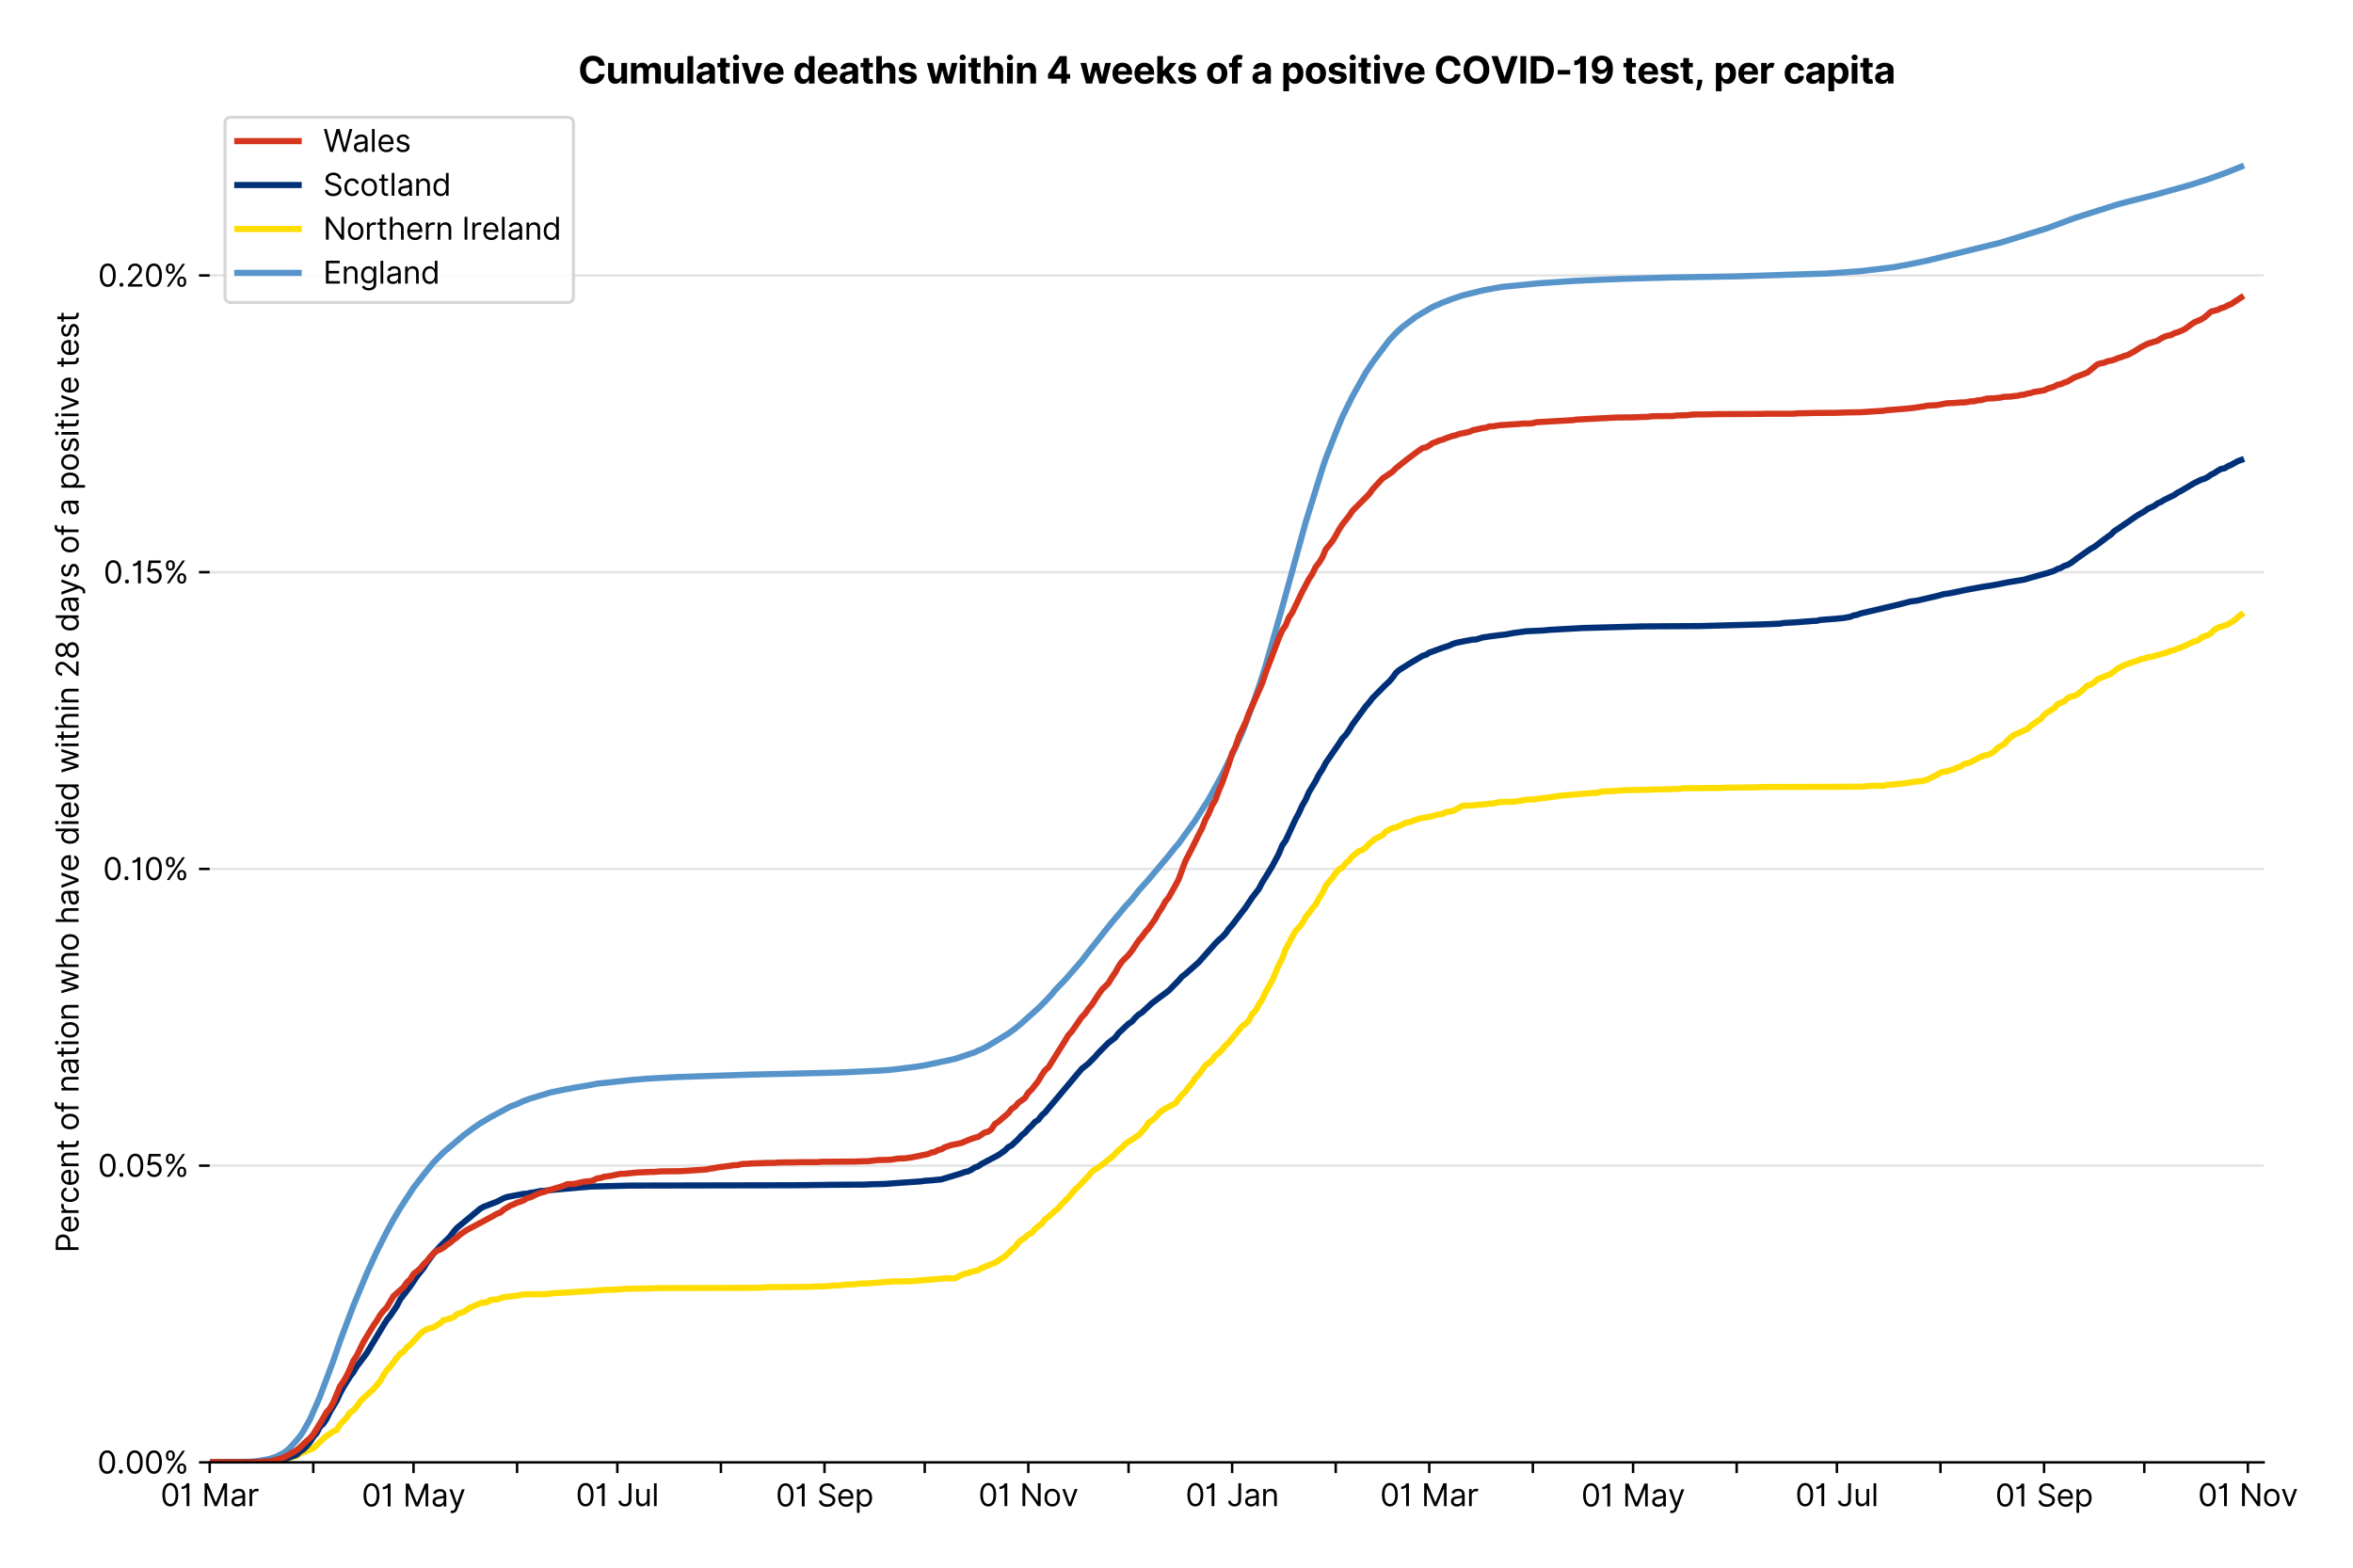 <?xml version="1.0" encoding="utf-8" standalone="no"?>
<!DOCTYPE svg PUBLIC "-//W3C//DTD SVG 1.1//EN"
  "http://www.w3.org/Graphics/SVG/1.1/DTD/svg11.dtd">
<svg version="1.1" viewBox="0 0 767.09 511.234" xmlns="http://www.w3.org/2000/svg" xmlns:xlink="http://www.w3.org/1999/xlink">
 <defs>
  <style type="text/css">*{stroke-linecap:butt;stroke-linejoin:round;}</style>
 </defs>
 <g id="figure_1">
  <g id="patch_1">
   <path d="M 0 511.234 
L 767.09 511.234 
L 767.09 0 
L 0 0 
z
" style="fill:#ffffff;"/>
  </g>
  <g id="axes_1">
   <g id="patch_2">
    <path d="M 68.362 476.745 
L 737.962 476.745 
L 737.962 33.225 
L 68.362 33.225 
z
" style="fill:#ffffff;"/>
   </g>
   <g id="matplotlib.axis_1">
    <g id="xtick_1">
     <g id="line2d_1">
      <defs>
       <path d="M 0 0 
L 0 3.5 
" id="m2e8d0572d1" style="stroke:#000000;stroke-width:0.8;"/>
      </defs>
      <g>
       <use style="stroke:#000000;stroke-width:0.8;" x="68.362" xlink:href="#m2e8d0572d1" y="476.745"/>
      </g>
     </g>
     <g id="text_1">
      <!-- 01 Mar -->
      <g transform="translate(52.326 491.018)scale(0.1 -0.1)">
       <defs>
        <path d="M 2000 -64 
Q 1230 -64 806 561 
Q 382 1186 382 2327 
Q 382 3459 809 4088 
Q 1236 4718 2000 4718 
Q 2764 4718 3191 4088 
Q 3618 3459 3618 2327 
Q 3618 1186 3194 561 
Q 2771 -64 2000 -64 
z
M 2000 436 
Q 2509 436 2791 927 
Q 3073 1418 3073 2327 
Q 3073 3234 2789 3730 
Q 2505 4227 2000 4227 
Q 1496 4227 1211 3730 
Q 927 3234 927 2327 
Q 927 1418 1210 927 
Q 1493 436 2000 436 
z
" id="Inter-Regular-30" transform="scale(0.016)"/>
        <path d="M 1973 4655 
L 1973 0 
L 1409 0 
L 1409 3836 
L 1373 3836 
Q 1341 3773 1209 3692 
Q 1077 3611 868 3551 
Q 659 3491 391 3491 
L 391 3964 
Q 661 3964 859 4061 
Q 1057 4159 1190 4291 
Q 1323 4423 1392 4529 
Q 1461 4636 1473 4655 
L 1973 4655 
z
" id="Inter-Regular-31" transform="scale(0.016)"/>
        <path id="Inter-Regular-20" transform="scale(0.016)"/>
        <path d="M 564 4655 
L 1236 4655 
L 2818 791 
L 2873 791 
L 4455 4655 
L 5127 4655 
L 5127 0 
L 4600 0 
L 4600 3536 
L 4555 3536 
L 3100 0 
L 2591 0 
L 1136 3536 
L 1091 3536 
L 1091 0 
L 564 0 
L 564 4655 
z
" id="Inter-Regular-4d" transform="scale(0.016)"/>
        <path d="M 1518 -82 
Q 1186 -82 916 44 
Q 646 170 486 410 
Q 327 650 327 991 
Q 327 1291 445 1478 
Q 564 1666 761 1773 
Q 959 1880 1199 1933 
Q 1439 1986 1682 2018 
Q 2000 2059 2199 2080 
Q 2398 2102 2490 2154 
Q 2582 2207 2582 2336 
L 2582 2355 
Q 2582 2691 2399 2877 
Q 2216 3064 1846 3064 
Q 1461 3064 1243 2895 
Q 1025 2727 936 2536 
L 427 2718 
Q 564 3036 792 3214 
Q 1021 3393 1292 3464 
Q 1564 3536 1827 3536 
Q 1996 3536 2215 3496 
Q 2434 3457 2640 3334 
Q 2846 3211 2982 2963 
Q 3118 2716 3118 2300 
L 3118 0 
L 2582 0 
L 2582 473 
L 2555 473 
Q 2500 359 2373 229 
Q 2246 100 2034 9 
Q 1823 -82 1518 -82 
z
M 1600 400 
Q 1918 400 2137 525 
Q 2357 650 2469 847 
Q 2582 1045 2582 1264 
L 2582 1755 
Q 2548 1714 2433 1681 
Q 2318 1648 2169 1624 
Q 2021 1600 1881 1583 
Q 1741 1566 1655 1555 
Q 1446 1527 1265 1467 
Q 1084 1407 974 1287 
Q 864 1168 864 964 
Q 864 684 1072 542 
Q 1280 400 1600 400 
z
" id="Inter-Regular-61" transform="scale(0.016)"/>
        <path d="M 491 0 
L 491 3491 
L 1009 3491 
L 1009 2964 
L 1046 2964 
Q 1139 3223 1389 3384 
Q 1639 3545 1955 3545 
Q 2100 3545 2209 3511 
Q 2318 3477 2400 3418 
L 2218 2964 
Q 2161 2993 2085 3010 
Q 2009 3027 1909 3027 
Q 1527 3027 1277 2794 
Q 1027 2561 1027 2209 
L 1027 0 
L 491 0 
z
" id="Inter-Regular-72" transform="scale(0.016)"/>
       </defs>
       <use xlink:href="#Inter-Regular-30"/>
       <use x="62.5" xlink:href="#Inter-Regular-31"/>
       <use x="106.676" xlink:href="#Inter-Regular-20"/>
       <use x="134.801" xlink:href="#Inter-Regular-4d"/>
       <use x="225.994" xlink:href="#Inter-Regular-61"/>
       <use x="282.386" xlink:href="#Inter-Regular-72"/>
      </g>
     </g>
    </g>
    <g id="xtick_2">
     <g id="line2d_2">
      <g>
       <use style="stroke:#000000;stroke-width:0.8;" x="102.13" xlink:href="#m2e8d0572d1" y="476.745"/>
      </g>
     </g>
    </g>
    <g id="xtick_3">
     <g id="line2d_3">
      <g>
       <use style="stroke:#000000;stroke-width:0.8;" x="134.808" xlink:href="#m2e8d0572d1" y="476.745"/>
      </g>
     </g>
     <g id="text_2">
      <!-- 01 May -->
      <g transform="translate(117.905 491.117)scale(0.1 -0.1)">
       <defs>
        <path d="M 818 -1355 
Q 682 -1355 575 -1333 
Q 468 -1311 427 -1291 
L 564 -818 
Q 857 -893 1053 -814 
Q 1250 -736 1391 -345 
L 1509 -18 
L 218 3491 
L 800 3491 
L 1764 709 
L 1800 709 
L 2764 3491 
L 3346 3491 
L 1846 -564 
Q 1550 -1355 818 -1355 
z
" id="Inter-Regular-79" transform="scale(0.016)"/>
       </defs>
       <use xlink:href="#Inter-Regular-30"/>
       <use x="62.5" xlink:href="#Inter-Regular-31"/>
       <use x="106.676" xlink:href="#Inter-Regular-20"/>
       <use x="134.801" xlink:href="#Inter-Regular-4d"/>
       <use x="225.994" xlink:href="#Inter-Regular-61"/>
       <use x="282.386" xlink:href="#Inter-Regular-79"/>
      </g>
     </g>
    </g>
    <g id="xtick_4">
     <g id="line2d_4">
      <g>
       <use style="stroke:#000000;stroke-width:0.8;" x="168.576" xlink:href="#m2e8d0572d1" y="476.745"/>
      </g>
     </g>
    </g>
    <g id="xtick_5">
     <g id="line2d_5">
      <g>
       <use style="stroke:#000000;stroke-width:0.8;" x="201.254" xlink:href="#m2e8d0572d1" y="476.745"/>
      </g>
     </g>
     <g id="text_3">
      <!-- 01 Jul -->
      <g transform="translate(187.71 491.018)scale(0.1 -0.1)">
       <defs>
        <path d="M 2346 4655 
L 2909 4655 
L 2909 1327 
Q 2909 657 2549 296 
Q 2189 -64 1582 -64 
Q 1200 -64 902 76 
Q 605 216 434 475 
Q 264 734 264 1091 
L 818 1091 
Q 818 795 1034 615 
Q 1250 436 1582 436 
Q 1948 436 2147 664 
Q 2346 893 2346 1327 
L 2346 4655 
z
" id="Inter-Regular-4a" transform="scale(0.016)"/>
        <path d="M 2691 1427 
L 2691 3491 
L 3227 3491 
L 3227 0 
L 2691 0 
L 2691 591 
L 2655 591 
Q 2532 325 2273 140 
Q 2014 -45 1618 -45 
Q 1127 -45 809 280 
Q 491 605 491 1273 
L 491 3491 
L 1027 3491 
L 1027 1309 
Q 1027 927 1242 700 
Q 1457 473 1791 473 
Q 1991 473 2199 575 
Q 2407 677 2549 888 
Q 2691 1100 2691 1427 
z
" id="Inter-Regular-75" transform="scale(0.016)"/>
        <path d="M 1027 4655 
L 1027 0 
L 491 0 
L 491 4655 
L 1027 4655 
z
" id="Inter-Regular-6c" transform="scale(0.016)"/>
       </defs>
       <use xlink:href="#Inter-Regular-30"/>
       <use x="62.5" xlink:href="#Inter-Regular-31"/>
       <use x="106.676" xlink:href="#Inter-Regular-20"/>
       <use x="134.801" xlink:href="#Inter-Regular-4a"/>
       <use x="189.063" xlink:href="#Inter-Regular-75"/>
       <use x="247.159" xlink:href="#Inter-Regular-6c"/>
      </g>
     </g>
    </g>
    <g id="xtick_6">
     <g id="line2d_6">
      <g>
       <use style="stroke:#000000;stroke-width:0.8;" x="235.021" xlink:href="#m2e8d0572d1" y="476.745"/>
      </g>
     </g>
    </g>
    <g id="xtick_7">
     <g id="line2d_7">
      <g>
       <use style="stroke:#000000;stroke-width:0.8;" x="268.789" xlink:href="#m2e8d0572d1" y="476.745"/>
      </g>
     </g>
     <g id="text_4">
      <!-- 01 Sep -->
      <g transform="translate(252.901 491.117)scale(0.1 -0.1)">
       <defs>
        <path d="M 3109 3491 
Q 3068 3836 2777 4027 
Q 2486 4218 2064 4218 
Q 1600 4218 1318 3999 
Q 1036 3780 1036 3445 
Q 1036 3195 1189 3042 
Q 1343 2889 1553 2803 
Q 1764 2718 1936 2673 
L 2409 2545 
Q 2591 2498 2815 2414 
Q 3039 2330 3244 2185 
Q 3450 2041 3584 1816 
Q 3718 1591 3718 1264 
Q 3718 886 3521 581 
Q 3325 277 2949 97 
Q 2573 -82 2036 -82 
Q 1286 -82 845 272 
Q 405 627 364 1200 
L 946 1200 
Q 968 936 1124 764 
Q 1280 593 1519 510 
Q 1759 427 2036 427 
Q 2359 427 2616 533 
Q 2873 639 3023 828 
Q 3173 1018 3173 1273 
Q 3173 1505 3043 1650 
Q 2914 1795 2702 1886 
Q 2491 1977 2246 2045 
L 1673 2209 
Q 1127 2366 809 2657 
Q 491 2948 491 3418 
Q 491 3809 703 4101 
Q 916 4393 1276 4555 
Q 1636 4718 2082 4718 
Q 2532 4718 2882 4558 
Q 3232 4398 3437 4120 
Q 3643 3843 3655 3491 
L 3109 3491 
z
" id="Inter-Regular-53" transform="scale(0.016)"/>
        <path d="M 1955 -73 
Q 1450 -73 1085 151 
Q 721 375 524 778 
Q 327 1182 327 1718 
Q 327 2255 524 2665 
Q 721 3075 1074 3305 
Q 1427 3536 1900 3536 
Q 2173 3536 2439 3445 
Q 2705 3355 2923 3151 
Q 3141 2948 3270 2614 
Q 3400 2280 3400 1791 
L 3400 1564 
L 866 1564 
Q 884 1005 1183 707 
Q 1482 409 1955 409 
Q 2271 409 2498 545 
Q 2725 682 2827 955 
L 3346 809 
Q 3223 414 2854 170 
Q 2486 -73 1955 -73 
z
M 866 2027 
L 2855 2027 
Q 2855 2470 2595 2762 
Q 2336 3055 1900 3055 
Q 1593 3055 1368 2911 
Q 1143 2768 1013 2533 
Q 884 2298 866 2027 
z
" id="Inter-Regular-65" transform="scale(0.016)"/>
        <path d="M 491 -1309 
L 491 3491 
L 1009 3491 
L 1009 2936 
L 1073 2936 
Q 1132 3027 1237 3169 
Q 1343 3311 1542 3423 
Q 1741 3536 2082 3536 
Q 2523 3536 2859 3315 
Q 3196 3095 3384 2690 
Q 3573 2286 3573 1736 
Q 3573 1182 3384 776 
Q 3196 370 2861 148 
Q 2527 -73 2091 -73 
Q 1755 -73 1552 39 
Q 1350 152 1241 296 
Q 1132 441 1073 536 
L 1027 536 
L 1027 -1309 
L 491 -1309 
z
M 1018 1745 
Q 1018 1152 1276 780 
Q 1534 409 2018 409 
Q 2355 409 2581 587 
Q 2807 766 2921 1069 
Q 3036 1373 3036 1745 
Q 3036 2114 2923 2410 
Q 2811 2707 2585 2881 
Q 2359 3055 2018 3055 
Q 1527 3055 1272 2693 
Q 1018 2332 1018 1745 
z
" id="Inter-Regular-70" transform="scale(0.016)"/>
       </defs>
       <use xlink:href="#Inter-Regular-30"/>
       <use x="62.5" xlink:href="#Inter-Regular-31"/>
       <use x="106.676" xlink:href="#Inter-Regular-20"/>
       <use x="134.801" xlink:href="#Inter-Regular-53"/>
       <use x="198.58" xlink:href="#Inter-Regular-65"/>
       <use x="256.818" xlink:href="#Inter-Regular-70"/>
      </g>
     </g>
    </g>
    <g id="xtick_8">
     <g id="line2d_8">
      <g>
       <use style="stroke:#000000;stroke-width:0.8;" x="301.467" xlink:href="#m2e8d0572d1" y="476.745"/>
      </g>
     </g>
    </g>
    <g id="xtick_9">
     <g id="line2d_9">
      <g>
       <use style="stroke:#000000;stroke-width:0.8;" x="335.234" xlink:href="#m2e8d0572d1" y="476.745"/>
      </g>
     </g>
     <g id="text_5">
      <!-- 01 Nov -->
      <g transform="translate(318.963 491.018)scale(0.1 -0.1)">
       <defs>
        <path d="M 4255 4655 
L 4255 0 
L 3709 0 
L 1173 3655 
L 1127 3655 
L 1127 0 
L 564 0 
L 564 4655 
L 1109 4655 
L 3655 991 
L 3700 991 
L 3700 4655 
L 4255 4655 
z
" id="Inter-Regular-4e" transform="scale(0.016)"/>
        <path d="M 1909 -73 
Q 1436 -73 1080 152 
Q 725 377 526 781 
Q 327 1186 327 1727 
Q 327 2273 526 2679 
Q 725 3086 1080 3311 
Q 1436 3536 1909 3536 
Q 2382 3536 2737 3311 
Q 3093 3086 3292 2679 
Q 3491 2273 3491 1727 
Q 3491 1186 3292 781 
Q 3093 377 2737 152 
Q 2382 -73 1909 -73 
z
M 1909 409 
Q 2268 409 2500 593 
Q 2732 777 2843 1077 
Q 2955 1377 2955 1727 
Q 2955 2077 2843 2379 
Q 2732 2682 2500 2868 
Q 2268 3055 1909 3055 
Q 1550 3055 1318 2868 
Q 1086 2682 975 2379 
Q 864 2077 864 1727 
Q 864 1377 975 1077 
Q 1086 777 1318 593 
Q 1550 409 1909 409 
z
" id="Inter-Regular-6f" transform="scale(0.016)"/>
        <path d="M 3346 3491 
L 2055 0 
L 1509 0 
L 218 3491 
L 800 3491 
L 1764 709 
L 1800 709 
L 2764 3491 
L 3346 3491 
z
" id="Inter-Regular-76" transform="scale(0.016)"/>
       </defs>
       <use xlink:href="#Inter-Regular-30"/>
       <use x="62.5" xlink:href="#Inter-Regular-31"/>
       <use x="106.676" xlink:href="#Inter-Regular-20"/>
       <use x="134.801" xlink:href="#Inter-Regular-4e"/>
       <use x="210.085" xlink:href="#Inter-Regular-6f"/>
       <use x="269.744" xlink:href="#Inter-Regular-76"/>
      </g>
     </g>
    </g>
    <g id="xtick_10">
     <g id="line2d_10">
      <g>
       <use style="stroke:#000000;stroke-width:0.8;" x="367.913" xlink:href="#m2e8d0572d1" y="476.745"/>
      </g>
     </g>
    </g>
    <g id="xtick_11">
     <g id="line2d_11">
      <g>
       <use style="stroke:#000000;stroke-width:0.8;" x="401.68" xlink:href="#m2e8d0572d1" y="476.745"/>
      </g>
     </g>
     <g id="text_6">
      <!-- 01 Jan -->
      <g transform="translate(386.481 491.018)scale(0.1 -0.1)">
       <defs>
        <path d="M 1027 2100 
L 1027 0 
L 491 0 
L 491 3491 
L 1009 3491 
L 1009 2945 
L 1055 2945 
Q 1177 3211 1427 3373 
Q 1677 3536 2073 3536 
Q 2602 3536 2928 3211 
Q 3255 2886 3255 2218 
L 3255 0 
L 2718 0 
L 2718 2182 
Q 2718 2593 2504 2824 
Q 2291 3055 1918 3055 
Q 1534 3055 1280 2806 
Q 1027 2557 1027 2100 
z
" id="Inter-Regular-6e" transform="scale(0.016)"/>
       </defs>
       <use xlink:href="#Inter-Regular-30"/>
       <use x="62.5" xlink:href="#Inter-Regular-31"/>
       <use x="106.676" xlink:href="#Inter-Regular-20"/>
       <use x="134.801" xlink:href="#Inter-Regular-4a"/>
       <use x="189.063" xlink:href="#Inter-Regular-61"/>
       <use x="245.455" xlink:href="#Inter-Regular-6e"/>
      </g>
     </g>
    </g>
    <g id="xtick_12">
     <g id="line2d_12">
      <g>
       <use style="stroke:#000000;stroke-width:0.8;" x="435.448" xlink:href="#m2e8d0572d1" y="476.745"/>
      </g>
     </g>
    </g>
    <g id="xtick_13">
     <g id="line2d_13">
      <g>
       <use style="stroke:#000000;stroke-width:0.8;" x="465.947" xlink:href="#m2e8d0572d1" y="476.745"/>
      </g>
     </g>
     <g id="text_7">
      <!-- 01 Mar -->
      <g transform="translate(449.91 491.018)scale(0.1 -0.1)">
       <use xlink:href="#Inter-Regular-30"/>
       <use x="62.5" xlink:href="#Inter-Regular-31"/>
       <use x="106.676" xlink:href="#Inter-Regular-20"/>
       <use x="134.801" xlink:href="#Inter-Regular-4d"/>
       <use x="225.994" xlink:href="#Inter-Regular-61"/>
       <use x="282.386" xlink:href="#Inter-Regular-72"/>
      </g>
     </g>
    </g>
    <g id="xtick_14">
     <g id="line2d_14">
      <g>
       <use style="stroke:#000000;stroke-width:0.8;" x="499.715" xlink:href="#m2e8d0572d1" y="476.745"/>
      </g>
     </g>
    </g>
    <g id="xtick_15">
     <g id="line2d_15">
      <g>
       <use style="stroke:#000000;stroke-width:0.8;" x="532.393" xlink:href="#m2e8d0572d1" y="476.745"/>
      </g>
     </g>
     <g id="text_8">
      <!-- 01 May -->
      <g transform="translate(515.49 491.117)scale(0.1 -0.1)">
       <use xlink:href="#Inter-Regular-30"/>
       <use x="62.5" xlink:href="#Inter-Regular-31"/>
       <use x="106.676" xlink:href="#Inter-Regular-20"/>
       <use x="134.801" xlink:href="#Inter-Regular-4d"/>
       <use x="225.994" xlink:href="#Inter-Regular-61"/>
       <use x="282.386" xlink:href="#Inter-Regular-79"/>
      </g>
     </g>
    </g>
    <g id="xtick_16">
     <g id="line2d_16">
      <g>
       <use style="stroke:#000000;stroke-width:0.8;" x="566.16" xlink:href="#m2e8d0572d1" y="476.745"/>
      </g>
     </g>
    </g>
    <g id="xtick_17">
     <g id="line2d_17">
      <g>
       <use style="stroke:#000000;stroke-width:0.8;" x="598.838" xlink:href="#m2e8d0572d1" y="476.745"/>
      </g>
     </g>
     <g id="text_9">
      <!-- 01 Jul -->
      <g transform="translate(585.295 491.018)scale(0.1 -0.1)">
       <use xlink:href="#Inter-Regular-30"/>
       <use x="62.5" xlink:href="#Inter-Regular-31"/>
       <use x="106.676" xlink:href="#Inter-Regular-20"/>
       <use x="134.801" xlink:href="#Inter-Regular-4a"/>
       <use x="189.063" xlink:href="#Inter-Regular-75"/>
       <use x="247.159" xlink:href="#Inter-Regular-6c"/>
      </g>
     </g>
    </g>
    <g id="xtick_18">
     <g id="line2d_18">
      <g>
       <use style="stroke:#000000;stroke-width:0.8;" x="632.606" xlink:href="#m2e8d0572d1" y="476.745"/>
      </g>
     </g>
    </g>
    <g id="xtick_19">
     <g id="line2d_19">
      <g>
       <use style="stroke:#000000;stroke-width:0.8;" x="666.373" xlink:href="#m2e8d0572d1" y="476.745"/>
      </g>
     </g>
     <g id="text_10">
      <!-- 01 Sep -->
      <g transform="translate(650.486 491.117)scale(0.1 -0.1)">
       <use xlink:href="#Inter-Regular-30"/>
       <use x="62.5" xlink:href="#Inter-Regular-31"/>
       <use x="106.676" xlink:href="#Inter-Regular-20"/>
       <use x="134.801" xlink:href="#Inter-Regular-53"/>
       <use x="198.58" xlink:href="#Inter-Regular-65"/>
       <use x="256.818" xlink:href="#Inter-Regular-70"/>
      </g>
     </g>
    </g>
    <g id="xtick_20">
     <g id="line2d_20">
      <g>
       <use style="stroke:#000000;stroke-width:0.8;" x="699.052" xlink:href="#m2e8d0572d1" y="476.745"/>
      </g>
     </g>
    </g>
    <g id="xtick_21">
     <g id="line2d_21">
      <g>
       <use style="stroke:#000000;stroke-width:0.8;" x="732.819" xlink:href="#m2e8d0572d1" y="476.745"/>
      </g>
     </g>
     <g id="text_11">
      <!-- 01 Nov -->
      <g transform="translate(716.548 491.018)scale(0.1 -0.1)">
       <use xlink:href="#Inter-Regular-30"/>
       <use x="62.5" xlink:href="#Inter-Regular-31"/>
       <use x="106.676" xlink:href="#Inter-Regular-20"/>
       <use x="134.801" xlink:href="#Inter-Regular-4e"/>
       <use x="210.085" xlink:href="#Inter-Regular-6f"/>
       <use x="269.744" xlink:href="#Inter-Regular-76"/>
      </g>
     </g>
    </g>
   </g>
   <g id="matplotlib.axis_2">
    <g id="ytick_1">
     <g id="line2d_22">
      <path clip-path="url(#p20f4e26031)" d="M 68.362 476.745 
L 737.962 476.745 
" style="fill:none;stroke:#e5e5e5;stroke-linecap:square;stroke-width:0.8;"/>
     </g>
     <g id="line2d_23">
      <defs>
       <path d="M 0 0 
L -3.5 0 
" id="m90c9139522" style="stroke:#000000;stroke-width:0.8;"/>
      </defs>
      <g>
       <use style="stroke:#000000;stroke-width:0.8;" x="68.362" xlink:href="#m90c9139522" y="476.745"/>
      </g>
     </g>
     <g id="text_12">
      <!-- 0.00% -->
      <g transform="translate(31.731 480.382)scale(0.1 -0.1)">
       <defs>
        <path d="M 882 -36 
Q 714 -36 593 84 
Q 473 205 473 373 
Q 473 541 593 661 
Q 714 782 882 782 
Q 1050 782 1170 661 
Q 1291 541 1291 373 
Q 1291 205 1170 84 
Q 1050 -36 882 -36 
z
" id="Inter-Regular-2e" transform="scale(0.016)"/>
        <path d="M 2855 873 
L 2855 1118 
Q 2855 1373 2960 1585 
Q 3066 1798 3269 1926 
Q 3473 2055 3764 2055 
Q 4059 2055 4259 1926 
Q 4459 1798 4561 1585 
Q 4664 1373 4664 1118 
L 4664 873 
Q 4664 618 4560 405 
Q 4457 193 4256 64 
Q 4055 -64 3764 -64 
Q 3468 -64 3266 64 
Q 3064 193 2959 405 
Q 2855 618 2855 873 
z
M 536 3536 
L 536 3782 
Q 536 4036 642 4248 
Q 748 4461 951 4589 
Q 1155 4718 1446 4718 
Q 1741 4718 1941 4589 
Q 2141 4461 2243 4248 
Q 2346 4036 2346 3782 
L 2346 3536 
Q 2346 3282 2242 3069 
Q 2139 2857 1937 2728 
Q 1736 2600 1446 2600 
Q 1150 2600 948 2728 
Q 746 2857 641 3069 
Q 536 3282 536 3536 
z
M 709 0 
L 3909 4655 
L 4427 4655 
L 1227 0 
L 709 0 
z
M 3318 1118 
L 3318 873 
Q 3318 661 3418 494 
Q 3518 327 3764 327 
Q 4002 327 4101 494 
Q 4200 661 4200 873 
L 4200 1118 
Q 4200 1330 4104 1497 
Q 4009 1664 3764 1664 
Q 3525 1664 3421 1497 
Q 3318 1330 3318 1118 
z
M 1000 3782 
L 1000 3536 
Q 1000 3325 1100 3158 
Q 1200 2991 1446 2991 
Q 1684 2991 1783 3158 
Q 1882 3325 1882 3536 
L 1882 3782 
Q 1882 3993 1786 4160 
Q 1691 4327 1446 4327 
Q 1207 4327 1103 4160 
Q 1000 3993 1000 3782 
z
" id="Inter-Regular-25" transform="scale(0.016)"/>
       </defs>
       <use xlink:href="#Inter-Regular-30"/>
       <use x="62.5" xlink:href="#Inter-Regular-2e"/>
       <use x="90.057" xlink:href="#Inter-Regular-30"/>
       <use x="152.557" xlink:href="#Inter-Regular-30"/>
       <use x="215.057" xlink:href="#Inter-Regular-25"/>
      </g>
     </g>
    </g>
    <g id="ytick_2">
     <g id="line2d_24">
      <path clip-path="url(#p20f4e26031)" d="M 68.362 380.009 
L 737.962 380.009 
" style="fill:none;stroke:#e5e5e5;stroke-linecap:square;stroke-width:0.8;"/>
     </g>
     <g id="line2d_25">
      <g>
       <use style="stroke:#000000;stroke-width:0.8;" x="68.362" xlink:href="#m90c9139522" y="380.009"/>
      </g>
     </g>
     <g id="text_13">
      <!-- 0.05% -->
      <g transform="translate(31.902 383.646)scale(0.1 -0.1)">
       <defs>
        <path d="M 1936 -64 
Q 1536 -64 1216 95 
Q 896 255 702 532 
Q 509 809 491 1164 
L 1036 1164 
Q 1068 848 1324 642 
Q 1580 436 1936 436 
Q 2223 436 2447 570 
Q 2671 705 2799 940 
Q 2927 1175 2927 1473 
Q 2927 1777 2794 2017 
Q 2661 2257 2429 2395 
Q 2198 2534 1900 2536 
Q 1686 2539 1461 2472 
Q 1236 2405 1091 2300 
L 564 2364 
L 846 4655 
L 3264 4655 
L 3264 4155 
L 1318 4155 
L 1155 2782 
L 1182 2782 
Q 1325 2895 1541 2970 
Q 1757 3045 1991 3045 
Q 2418 3045 2753 2842 
Q 3089 2639 3281 2286 
Q 3473 1934 3473 1482 
Q 3473 1036 3274 687 
Q 3075 339 2727 137 
Q 2380 -64 1936 -64 
z
" id="Inter-Regular-35" transform="scale(0.016)"/>
       </defs>
       <use xlink:href="#Inter-Regular-30"/>
       <use x="62.5" xlink:href="#Inter-Regular-2e"/>
       <use x="90.057" xlink:href="#Inter-Regular-30"/>
       <use x="152.557" xlink:href="#Inter-Regular-35"/>
       <use x="213.352" xlink:href="#Inter-Regular-25"/>
      </g>
     </g>
    </g>
    <g id="ytick_3">
     <g id="line2d_26">
      <path clip-path="url(#p20f4e26031)" d="M 68.362 283.273 
L 737.962 283.273 
" style="fill:none;stroke:#e5e5e5;stroke-linecap:square;stroke-width:0.8;"/>
     </g>
     <g id="line2d_27">
      <g>
       <use style="stroke:#000000;stroke-width:0.8;" x="68.362" xlink:href="#m90c9139522" y="283.273"/>
      </g>
     </g>
     <g id="text_14">
      <!-- 0.10% -->
      <g transform="translate(33.564 286.909)scale(0.1 -0.1)">
       <use xlink:href="#Inter-Regular-30"/>
       <use x="62.5" xlink:href="#Inter-Regular-2e"/>
       <use x="90.057" xlink:href="#Inter-Regular-31"/>
       <use x="134.233" xlink:href="#Inter-Regular-30"/>
       <use x="196.733" xlink:href="#Inter-Regular-25"/>
      </g>
     </g>
    </g>
    <g id="ytick_4">
     <g id="line2d_28">
      <path clip-path="url(#p20f4e26031)" d="M 68.362 186.537 
L 737.962 186.537 
" style="fill:none;stroke:#e5e5e5;stroke-linecap:square;stroke-width:0.8;"/>
     </g>
     <g id="line2d_29">
      <g>
       <use style="stroke:#000000;stroke-width:0.8;" x="68.362" xlink:href="#m90c9139522" y="186.537"/>
      </g>
     </g>
     <g id="text_15">
      <!-- 0.15% -->
      <g transform="translate(33.734 190.173)scale(0.1 -0.1)">
       <use xlink:href="#Inter-Regular-30"/>
       <use x="62.5" xlink:href="#Inter-Regular-2e"/>
       <use x="90.057" xlink:href="#Inter-Regular-31"/>
       <use x="134.233" xlink:href="#Inter-Regular-35"/>
       <use x="195.028" xlink:href="#Inter-Regular-25"/>
      </g>
     </g>
    </g>
    <g id="ytick_5">
     <g id="line2d_30">
      <path clip-path="url(#p20f4e26031)" d="M 68.362 89.8 
L 737.962 89.8 
" style="fill:none;stroke:#e5e5e5;stroke-linecap:square;stroke-width:0.8;"/>
     </g>
     <g id="line2d_31">
      <g>
       <use style="stroke:#000000;stroke-width:0.8;" x="68.362" xlink:href="#m90c9139522" y="89.8"/>
      </g>
     </g>
     <g id="text_16">
      <!-- 0.20% -->
      <g transform="translate(31.93 93.437)scale(0.1 -0.1)">
       <defs>
        <path d="M 482 0 
L 482 409 
L 2018 2091 
Q 2289 2386 2464 2605 
Q 2639 2825 2724 3019 
Q 2809 3214 2809 3427 
Q 2809 3795 2553 4011 
Q 2298 4227 1918 4227 
Q 1514 4227 1275 3985 
Q 1036 3743 1036 3345 
L 500 3345 
Q 500 3755 688 4064 
Q 877 4373 1203 4545 
Q 1530 4718 1936 4718 
Q 2346 4718 2661 4545 
Q 2977 4373 3156 4079 
Q 3336 3786 3336 3427 
Q 3336 3170 3244 2926 
Q 3152 2682 2926 2383 
Q 2700 2084 2300 1655 
L 1255 536 
L 1255 500 
L 3418 500 
L 3418 0 
L 482 0 
z
" id="Inter-Regular-32" transform="scale(0.016)"/>
       </defs>
       <use xlink:href="#Inter-Regular-30"/>
       <use x="62.5" xlink:href="#Inter-Regular-2e"/>
       <use x="90.057" xlink:href="#Inter-Regular-32"/>
       <use x="150.568" xlink:href="#Inter-Regular-30"/>
       <use x="213.068" xlink:href="#Inter-Regular-25"/>
      </g>
     </g>
    </g>
    <g id="text_17">
     <!-- Percent of nation who have died within 28 days of a positive test -->
     <g transform="translate(25.614 408.396)rotate(-90)scale(0.1 -0.1)">
      <defs>
       <path d="M 564 0 
L 564 4655 
L 2136 4655 
Q 2684 4655 3033 4458 
Q 3382 4261 3550 3927 
Q 3718 3593 3718 3182 
Q 3718 2770 3551 2434 
Q 3384 2098 3036 1899 
Q 2689 1700 2146 1700 
L 1127 1700 
L 1127 0 
L 564 0 
z
M 1127 2200 
L 2127 2200 
Q 2689 2200 2926 2482 
Q 3164 2764 3164 3182 
Q 3164 3602 2925 3878 
Q 2686 4155 2118 4155 
L 1127 4155 
L 1127 2200 
z
" id="Inter-Regular-50" transform="scale(0.016)"/>
       <path d="M 1909 -73 
Q 1418 -73 1063 159 
Q 709 391 518 798 
Q 327 1205 327 1727 
Q 327 2259 524 2667 
Q 721 3075 1074 3305 
Q 1427 3536 1900 3536 
Q 2268 3536 2563 3400 
Q 2859 3264 3047 3018 
Q 3236 2773 3282 2445 
L 2746 2445 
Q 2684 2684 2474 2869 
Q 2264 3055 1909 3055 
Q 1439 3055 1151 2697 
Q 864 2339 864 1745 
Q 864 1139 1148 774 
Q 1432 409 1909 409 
Q 2223 409 2447 570 
Q 2671 732 2746 1018 
L 3282 1018 
Q 3236 709 3058 462 
Q 2880 216 2588 71 
Q 2296 -73 1909 -73 
z
" id="Inter-Regular-63" transform="scale(0.016)"/>
       <path d="M 2009 3491 
L 2009 3036 
L 1264 3036 
L 1264 1000 
Q 1264 773 1331 660 
Q 1398 548 1503 510 
Q 1609 473 1727 473 
Q 1816 473 1873 483 
Q 1930 493 1964 500 
L 2073 18 
Q 2018 -2 1920 -23 
Q 1823 -45 1673 -45 
Q 1446 -45 1228 52 
Q 1011 150 869 350 
Q 727 550 727 855 
L 727 3036 
L 200 3036 
L 200 3491 
L 727 3491 
L 727 4327 
L 1264 4327 
L 1264 3491 
L 2009 3491 
z
" id="Inter-Regular-74" transform="scale(0.016)"/>
       <path d="M 2046 3491 
L 2046 3036 
L 1264 3036 
L 1264 0 
L 727 0 
L 727 3036 
L 164 3036 
L 164 3491 
L 727 3491 
L 727 3973 
Q 727 4273 868 4473 
Q 1009 4673 1234 4773 
Q 1459 4873 1709 4873 
Q 1907 4873 2032 4841 
Q 2157 4809 2218 4782 
L 2064 4318 
Q 2023 4332 1951 4352 
Q 1880 4373 1764 4373 
Q 1498 4373 1381 4239 
Q 1264 4105 1264 3845 
L 1264 3491 
L 2046 3491 
z
" id="Inter-Regular-66" transform="scale(0.016)"/>
       <path d="M 491 0 
L 491 3491 
L 1027 3491 
L 1027 0 
L 491 0 
z
M 764 4073 
Q 607 4073 494 4179 
Q 382 4286 382 4436 
Q 382 4586 494 4693 
Q 607 4800 764 4800 
Q 921 4800 1033 4693 
Q 1146 4586 1146 4436 
Q 1146 4286 1033 4179 
Q 921 4073 764 4073 
z
" id="Inter-Regular-69" transform="scale(0.016)"/>
       <path d="M 1282 0 
L 218 3491 
L 782 3491 
L 1536 818 
L 1573 818 
L 2318 3491 
L 2891 3491 
L 3627 827 
L 3664 827 
L 4418 3491 
L 4982 3491 
L 3918 0 
L 3391 0 
L 2627 2682 
L 2573 2682 
L 1809 0 
L 1282 0 
z
" id="Inter-Regular-77" transform="scale(0.016)"/>
       <path d="M 1027 2100 
L 1027 0 
L 491 0 
L 491 4655 
L 1027 4655 
L 1027 2945 
L 1073 2945 
Q 1196 3216 1442 3376 
Q 1689 3536 2100 3536 
Q 2636 3536 2963 3213 
Q 3291 2891 3291 2218 
L 3291 0 
L 2755 0 
L 2755 2182 
Q 2755 2598 2540 2826 
Q 2325 3055 1946 3055 
Q 1548 3055 1287 2806 
Q 1027 2557 1027 2100 
z
" id="Inter-Regular-68" transform="scale(0.016)"/>
       <path d="M 1809 -73 
Q 1373 -73 1039 148 
Q 705 370 516 776 
Q 327 1182 327 1736 
Q 327 2286 516 2690 
Q 705 3095 1041 3315 
Q 1377 3536 1818 3536 
Q 2159 3536 2358 3423 
Q 2557 3311 2662 3169 
Q 2768 3027 2827 2936 
L 2873 2936 
L 2873 4655 
L 3409 4655 
L 3409 0 
L 2891 0 
L 2891 536 
L 2827 536 
Q 2768 441 2659 296 
Q 2550 152 2348 39 
Q 2146 -73 1809 -73 
z
M 1882 409 
Q 2366 409 2624 780 
Q 2882 1152 2882 1745 
Q 2882 2332 2627 2693 
Q 2373 3055 1882 3055 
Q 1541 3055 1315 2881 
Q 1089 2707 976 2410 
Q 864 2114 864 1745 
Q 864 1373 978 1069 
Q 1093 766 1319 587 
Q 1546 409 1882 409 
z
" id="Inter-Regular-64" transform="scale(0.016)"/>
       <path d="M 1973 -64 
Q 1505 -64 1147 103 
Q 789 270 589 564 
Q 389 859 391 1236 
Q 389 1532 507 1783 
Q 625 2034 830 2203 
Q 1036 2373 1291 2418 
L 1291 2445 
Q 957 2532 759 2821 
Q 561 3111 564 3482 
Q 561 3836 743 4115 
Q 925 4395 1244 4556 
Q 1564 4718 1973 4718 
Q 2377 4718 2695 4556 
Q 3014 4395 3197 4115 
Q 3380 3836 3382 3482 
Q 3380 3111 3181 2821 
Q 2982 2532 2655 2445 
L 2655 2418 
Q 2907 2373 3109 2203 
Q 3311 2034 3431 1783 
Q 3552 1532 3555 1236 
Q 3552 859 3351 564 
Q 3150 270 2794 103 
Q 2439 -64 1973 -64 
z
M 1973 436 
Q 2446 436 2722 662 
Q 2998 889 3000 1264 
Q 2998 1527 2864 1729 
Q 2730 1932 2499 2048 
Q 2268 2164 1973 2164 
Q 1675 2164 1442 2048 
Q 1209 1932 1076 1729 
Q 943 1527 946 1264 
Q 943 889 1218 662 
Q 1493 436 1973 436 
z
M 1973 2645 
Q 2348 2645 2591 2864 
Q 2834 3084 2836 3445 
Q 2834 3800 2596 4013 
Q 2359 4227 1973 4227 
Q 1582 4227 1344 4013 
Q 1107 3800 1109 3445 
Q 1107 3084 1349 2864 
Q 1591 2645 1973 2645 
z
" id="Inter-Regular-38" transform="scale(0.016)"/>
       <path d="M 2964 2709 
L 2482 2573 
Q 2411 2755 2245 2914 
Q 2080 3073 1727 3073 
Q 1407 3073 1194 2926 
Q 982 2780 982 2555 
Q 982 2355 1127 2239 
Q 1273 2123 1582 2045 
L 2100 1918 
Q 3027 1691 3027 973 
Q 3027 673 2855 436 
Q 2684 200 2377 63 
Q 2071 -73 1664 -73 
Q 1130 -73 780 159 
Q 430 391 336 836 
L 846 964 
Q 989 400 1655 400 
Q 2030 400 2251 560 
Q 2473 720 2473 945 
Q 2473 1316 1955 1436 
L 1373 1573 
Q 893 1686 669 1926 
Q 446 2166 446 2527 
Q 446 2823 613 3050 
Q 780 3277 1069 3406 
Q 1359 3536 1727 3536 
Q 2246 3536 2542 3309 
Q 2839 3082 2964 2709 
z
" id="Inter-Regular-73" transform="scale(0.016)"/>
      </defs>
      <use xlink:href="#Inter-Regular-50"/>
      <use x="63.494" xlink:href="#Inter-Regular-65"/>
      <use x="121.733" xlink:href="#Inter-Regular-72"/>
      <use x="160.085" xlink:href="#Inter-Regular-63"/>
      <use x="215.909" xlink:href="#Inter-Regular-65"/>
      <use x="274.148" xlink:href="#Inter-Regular-6e"/>
      <use x="332.671" xlink:href="#Inter-Regular-74"/>
      <use x="369.034" xlink:href="#Inter-Regular-20"/>
      <use x="397.159" xlink:href="#Inter-Regular-6f"/>
      <use x="456.818" xlink:href="#Inter-Regular-66"/>
      <use x="492.898" xlink:href="#Inter-Regular-20"/>
      <use x="521.023" xlink:href="#Inter-Regular-6e"/>
      <use x="579.546" xlink:href="#Inter-Regular-61"/>
      <use x="635.938" xlink:href="#Inter-Regular-74"/>
      <use x="672.301" xlink:href="#Inter-Regular-69"/>
      <use x="696.023" xlink:href="#Inter-Regular-6f"/>
      <use x="755.682" xlink:href="#Inter-Regular-6e"/>
      <use x="814.205" xlink:href="#Inter-Regular-20"/>
      <use x="842.33" xlink:href="#Inter-Regular-77"/>
      <use x="923.58" xlink:href="#Inter-Regular-68"/>
      <use x="982.671" xlink:href="#Inter-Regular-6f"/>
      <use x="1042.33" xlink:href="#Inter-Regular-20"/>
      <use x="1070.455" xlink:href="#Inter-Regular-68"/>
      <use x="1129.546" xlink:href="#Inter-Regular-61"/>
      <use x="1185.938" xlink:href="#Inter-Regular-76"/>
      <use x="1241.62" xlink:href="#Inter-Regular-65"/>
      <use x="1299.858" xlink:href="#Inter-Regular-20"/>
      <use x="1327.983" xlink:href="#Inter-Regular-64"/>
      <use x="1390.057" xlink:href="#Inter-Regular-69"/>
      <use x="1413.779" xlink:href="#Inter-Regular-65"/>
      <use x="1472.017" xlink:href="#Inter-Regular-64"/>
      <use x="1534.091" xlink:href="#Inter-Regular-20"/>
      <use x="1562.216" xlink:href="#Inter-Regular-77"/>
      <use x="1643.466" xlink:href="#Inter-Regular-69"/>
      <use x="1667.188" xlink:href="#Inter-Regular-74"/>
      <use x="1703.551" xlink:href="#Inter-Regular-68"/>
      <use x="1762.642" xlink:href="#Inter-Regular-69"/>
      <use x="1786.364" xlink:href="#Inter-Regular-6e"/>
      <use x="1844.887" xlink:href="#Inter-Regular-20"/>
      <use x="1873.012" xlink:href="#Inter-Regular-32"/>
      <use x="1933.523" xlink:href="#Inter-Regular-38"/>
      <use x="1995.171" xlink:href="#Inter-Regular-20"/>
      <use x="2023.296" xlink:href="#Inter-Regular-64"/>
      <use x="2085.37" xlink:href="#Inter-Regular-61"/>
      <use x="2141.762" xlink:href="#Inter-Regular-79"/>
      <use x="2197.444" xlink:href="#Inter-Regular-73"/>
      <use x="2249.716" xlink:href="#Inter-Regular-20"/>
      <use x="2277.841" xlink:href="#Inter-Regular-6f"/>
      <use x="2337.5" xlink:href="#Inter-Regular-66"/>
      <use x="2373.58" xlink:href="#Inter-Regular-20"/>
      <use x="2401.705" xlink:href="#Inter-Regular-61"/>
      <use x="2458.097" xlink:href="#Inter-Regular-20"/>
      <use x="2486.222" xlink:href="#Inter-Regular-70"/>
      <use x="2547.16" xlink:href="#Inter-Regular-6f"/>
      <use x="2606.819" xlink:href="#Inter-Regular-73"/>
      <use x="2659.091" xlink:href="#Inter-Regular-69"/>
      <use x="2682.813" xlink:href="#Inter-Regular-74"/>
      <use x="2719.177" xlink:href="#Inter-Regular-69"/>
      <use x="2742.898" xlink:href="#Inter-Regular-76"/>
      <use x="2798.58" xlink:href="#Inter-Regular-65"/>
      <use x="2856.819" xlink:href="#Inter-Regular-20"/>
      <use x="2884.944" xlink:href="#Inter-Regular-74"/>
      <use x="2921.307" xlink:href="#Inter-Regular-65"/>
      <use x="2979.546" xlink:href="#Inter-Regular-73"/>
      <use x="3031.819" xlink:href="#Inter-Regular-74"/>
     </g>
    </g>
   </g>
   <g id="line2d_32">
    <path clip-path="url(#p20f4e26031)" d="M 69.452 476.742 
L 81.434 476.563 
L 83.612 476.384 
L 86.88 475.834 
L 87.969 475.604 
L 90.148 474.855 
L 92.327 473.734 
L 93.416 472.981 
L 94.505 472.026 
L 96.684 469.582 
L 97.773 468.262 
L 98.862 466.667 
L 101.041 462.735 
L 103.219 457.82 
L 104.309 455.266 
L 108.666 443.637 
L 110.844 437.279 
L 115.201 425.674 
L 119.558 415.201 
L 122.826 408.058 
L 126.094 401.566 
L 128.273 397.585 
L 130.451 393.925 
L 134.808 387.201 
L 138.076 382.994 
L 141.344 378.935 
L 144.612 375.635 
L 150.058 371.039 
L 151.147 370.118 
L 154.415 367.688 
L 156.594 366.193 
L 159.861 364.254 
L 166.397 360.731 
L 168.576 359.927 
L 170.754 358.92 
L 172.933 358.129 
L 179.468 356.149 
L 183.825 355.249 
L 187.093 354.63 
L 192.54 353.712 
L 194.718 353.282 
L 205.611 352.121 
L 211.057 351.646 
L 220.861 351.124 
L 244.825 350.326 
L 256.807 350.051 
L 274.235 349.632 
L 287.306 349 
L 290.574 348.759 
L 298.199 347.821 
L 301.467 347.319 
L 311.27 345.229 
L 317.806 343.053 
L 318.895 342.5 
L 319.985 342.087 
L 322.163 340.953 
L 328.699 336.952 
L 330.877 335.388 
L 333.056 333.566 
L 338.502 328.692 
L 340.681 326.513 
L 342.859 324.196 
L 343.949 322.818 
L 347.216 319.443 
L 352.663 313.19 
L 354.841 310.331 
L 360.288 303.46 
L 362.466 300.717 
L 364.645 298.152 
L 366.823 295.523 
L 369.002 293.179 
L 371.18 290.371 
L 374.448 286.751 
L 380.984 278.969 
L 383.162 276.219 
L 384.252 274.999 
L 389.698 267.399 
L 394.055 260.549 
L 398.412 252.605 
L 401.68 246.006 
L 404.948 238.874 
L 408.216 230.171 
L 410.394 223.932 
L 412.573 217.112 
L 418.019 198.025 
L 425.644 170.297 
L 431.09 152.791 
L 432.18 149.546 
L 435.448 141.142 
L 437.626 135.863 
L 440.894 129.222 
L 445.251 121.461 
L 447.43 118.161 
L 452.876 110.922 
L 455.054 108.585 
L 457.233 106.567 
L 461.59 103.274 
L 467.036 100.06 
L 470.304 98.648 
L 473.572 97.4 
L 476.84 96.31 
L 483.376 94.678 
L 487.733 93.866 
L 489.911 93.512 
L 501.893 92.333 
L 512.786 91.608 
L 518.232 91.354 
L 529.125 90.9 
L 544.375 90.467 
L 566.16 90.096 
L 595.571 89.164 
L 606.463 88.412 
L 617.356 87.105 
L 619.535 86.693 
L 621.713 86.322 
L 628.249 84.978 
L 630.427 84.438 
L 652.213 79.103 
L 665.284 75.051 
L 667.463 74.384 
L 671.82 72.765 
L 676.177 71.139 
L 690.337 66.637 
L 693.605 65.777 
L 702.319 63.567 
L 714.301 60.209 
L 719.748 58.453 
L 725.194 56.51 
L 730.641 54.345 
L 730.641 54.345 
" style="fill:none;stroke:#5694ca;stroke-linecap:square;stroke-width:2;"/>
   </g>
   <g id="line2d_33">
    <path clip-path="url(#p20f4e26031)" d="M 69.452 476.745 
L 86.88 476.643 
L 91.237 476.336 
L 92.327 475.825 
L 93.416 475.621 
L 94.505 475.212 
L 96.684 474.702 
L 97.773 473.884 
L 102.13 472.147 
L 106.487 468.061 
L 107.576 467.448 
L 108.666 466.63 
L 109.755 466.222 
L 110.844 464.383 
L 113.023 462.135 
L 114.112 460.5 
L 115.201 459.785 
L 116.291 458.559 
L 117.38 456.924 
L 118.469 455.801 
L 120.648 453.859 
L 121.737 452.838 
L 123.915 450.283 
L 125.005 448.342 
L 126.094 446.708 
L 127.183 445.584 
L 129.362 442.621 
L 130.451 441.293 
L 131.54 440.68 
L 132.63 439.249 
L 133.719 438.432 
L 136.987 434.856 
L 138.076 433.937 
L 139.165 433.324 
L 141.344 432.711 
L 143.522 431.382 
L 144.612 430.361 
L 145.701 430.156 
L 147.879 429.441 
L 148.969 428.42 
L 151.147 427.704 
L 153.326 426.274 
L 156.594 424.844 
L 158.772 424.537 
L 159.861 423.822 
L 162.04 423.618 
L 164.219 422.902 
L 168.576 422.392 
L 170.754 421.983 
L 178.379 421.881 
L 180.558 421.574 
L 182.736 421.472 
L 184.915 421.37 
L 189.272 421.063 
L 191.45 420.961 
L 196.897 420.553 
L 200.165 420.45 
L 204.522 420.144 
L 212.147 420.042 
L 214.325 419.94 
L 247.003 419.837 
L 250.271 419.633 
L 263.342 419.531 
L 265.521 419.429 
L 269.878 419.327 
L 270.967 419.122 
L 274.235 419.02 
L 275.324 418.816 
L 278.592 418.714 
L 279.681 418.509 
L 282.949 418.407 
L 290.574 417.794 
L 297.11 417.692 
L 308.003 416.772 
L 311.27 416.772 
L 313.449 415.649 
L 314.538 415.24 
L 315.627 415.036 
L 316.717 414.627 
L 318.895 414.116 
L 319.985 413.401 
L 324.342 411.664 
L 325.431 411.051 
L 326.52 410.234 
L 327.609 409.621 
L 329.788 407.475 
L 330.877 406.556 
L 331.967 405.125 
L 333.056 404.206 
L 334.145 403.491 
L 335.234 402.469 
L 336.324 401.958 
L 337.413 400.732 
L 338.502 399.71 
L 339.591 398.995 
L 340.681 397.463 
L 341.77 396.747 
L 343.949 394.704 
L 345.038 393.887 
L 346.127 392.559 
L 348.306 390.413 
L 350.484 387.757 
L 351.573 386.837 
L 354.841 383.363 
L 355.931 382.035 
L 357.02 381.218 
L 358.109 380.605 
L 362.466 377.233 
L 364.645 374.986 
L 365.734 374.168 
L 366.823 372.942 
L 371.18 370.082 
L 373.359 367.732 
L 374.448 365.995 
L 375.538 365.28 
L 376.627 364.36 
L 377.716 363.032 
L 378.805 362.112 
L 379.895 361.397 
L 382.073 360.273 
L 383.162 359.66 
L 385.341 356.902 
L 386.43 355.88 
L 387.52 354.348 
L 388.609 353.122 
L 389.698 351.385 
L 390.787 350.363 
L 392.966 347.298 
L 394.055 346.583 
L 395.144 345.561 
L 396.234 344.131 
L 397.323 343.314 
L 398.412 342.19 
L 399.502 340.861 
L 400.591 339.84 
L 404.948 334.527 
L 406.037 333.812 
L 407.126 332.688 
L 408.216 330.543 
L 409.305 329.521 
L 410.394 327.477 
L 411.484 325.843 
L 412.573 323.493 
L 414.751 319.611 
L 416.93 314.502 
L 418.019 312.459 
L 419.108 309.496 
L 421.287 305.409 
L 422.376 303.468 
L 423.466 302.344 
L 424.555 301.016 
L 425.644 298.973 
L 426.733 297.644 
L 427.823 296.112 
L 428.912 294.886 
L 430.001 292.843 
L 431.09 291.208 
L 432.18 288.858 
L 433.269 287.428 
L 434.358 286.202 
L 435.448 284.669 
L 436.537 283.341 
L 437.626 282.83 
L 438.715 281.4 
L 439.805 280.48 
L 440.894 279.152 
L 443.072 277.415 
L 444.162 277.109 
L 445.251 276.291 
L 446.34 275.065 
L 448.519 273.328 
L 450.697 272.307 
L 451.787 271.081 
L 453.965 269.957 
L 455.054 269.753 
L 458.322 268.22 
L 459.412 268.016 
L 462.679 266.892 
L 467.036 266.074 
L 468.126 265.666 
L 470.304 265.359 
L 471.394 264.746 
L 473.572 264.44 
L 476.84 262.703 
L 479.018 262.601 
L 480.108 262.601 
L 481.197 262.396 
L 483.376 262.294 
L 485.554 261.988 
L 486.643 261.988 
L 488.822 261.477 
L 493.179 261.375 
L 496.447 260.966 
L 497.536 260.66 
L 499.715 260.66 
L 501.893 260.353 
L 505.161 259.944 
L 508.429 259.434 
L 519.322 258.514 
L 520.411 258.514 
L 522.589 258.003 
L 525.857 257.901 
L 530.214 257.595 
L 536.75 257.492 
L 538.928 257.39 
L 544.375 257.288 
L 546.553 257.186 
L 547.643 257.186 
L 548.732 256.982 
L 560.714 256.879 
L 562.892 256.777 
L 572.696 256.675 
L 574.874 256.573 
L 606.463 256.471 
L 610.82 256.164 
L 614.088 256.164 
L 615.178 255.858 
L 617.356 255.756 
L 621.713 255.245 
L 624.981 254.734 
L 626.07 254.734 
L 628.249 254.223 
L 630.427 253.099 
L 631.517 252.588 
L 632.606 251.873 
L 633.695 251.567 
L 634.784 251.464 
L 636.963 250.749 
L 638.052 250.238 
L 639.142 249.932 
L 640.231 249.115 
L 642.409 248.502 
L 644.588 247.378 
L 645.677 246.765 
L 646.766 246.356 
L 647.856 246.152 
L 648.945 245.743 
L 650.034 245.028 
L 651.124 243.904 
L 652.213 243.189 
L 653.302 242.678 
L 654.391 241.452 
L 655.481 240.43 
L 656.57 239.613 
L 660.927 237.672 
L 662.016 236.65 
L 664.195 235.118 
L 665.284 234.402 
L 666.373 233.074 
L 667.463 232.257 
L 669.641 230.929 
L 670.731 229.6 
L 672.909 228.681 
L 673.998 227.659 
L 675.088 227.046 
L 676.177 226.944 
L 677.266 226.331 
L 678.355 225.514 
L 680.534 223.47 
L 681.623 223.164 
L 682.713 222.449 
L 683.802 221.427 
L 688.159 219.69 
L 690.337 217.953 
L 692.516 216.829 
L 695.784 215.706 
L 696.873 215.399 
L 697.962 214.888 
L 699.052 214.684 
L 700.141 214.275 
L 701.23 214.173 
L 706.677 212.641 
L 707.766 212.13 
L 708.855 211.925 
L 709.944 211.415 
L 711.034 211.108 
L 715.391 209.065 
L 716.48 208.86 
L 717.569 207.941 
L 718.659 207.43 
L 719.748 207.124 
L 720.837 206.408 
L 721.926 205.285 
L 723.016 204.671 
L 725.194 203.956 
L 726.283 203.548 
L 728.462 202.219 
L 729.551 201.198 
L 730.641 200.38 
L 730.641 200.38 
" style="fill:none;stroke:#ffdd00;stroke-linecap:square;stroke-width:2;"/>
   </g>
   <g id="line2d_34">
    <path clip-path="url(#p20f4e26031)" d="M 69.452 476.745 
L 83.612 476.639 
L 87.969 476.426 
L 93.416 475.47 
L 96.684 474.266 
L 97.773 473.239 
L 98.862 472.531 
L 99.951 471.468 
L 101.041 470.123 
L 102.13 468.494 
L 103.219 467.219 
L 104.309 465.165 
L 105.398 464.173 
L 106.487 462.509 
L 107.576 460.278 
L 109.755 456.63 
L 110.844 454.293 
L 111.933 452.239 
L 114.112 448.769 
L 115.201 447.317 
L 116.291 445.511 
L 119.558 441.155 
L 125.005 432.089 
L 126.094 430.354 
L 127.183 429.008 
L 129.362 425.786 
L 130.451 423.661 
L 133.719 419.376 
L 135.897 416.118 
L 138.076 413.391 
L 139.165 411.62 
L 141.344 408.681 
L 143.522 406.273 
L 145.701 404.148 
L 146.79 403.05 
L 147.879 401.563 
L 148.969 400.324 
L 156.594 394.02 
L 157.683 393.418 
L 162.04 391.754 
L 164.219 390.62 
L 165.308 390.231 
L 170.754 389.204 
L 171.843 389.168 
L 172.933 388.85 
L 174.022 388.744 
L 176.201 388.283 
L 177.29 388.248 
L 179.468 388 
L 182.736 387.681 
L 192.54 386.831 
L 205.611 386.512 
L 257.896 386.406 
L 262.253 386.371 
L 270.967 386.265 
L 275.324 386.229 
L 281.86 386.194 
L 284.039 386.088 
L 288.396 385.981 
L 292.753 385.663 
L 300.378 385.131 
L 301.467 384.954 
L 303.645 384.813 
L 306.913 384.494 
L 313.449 382.511 
L 314.538 382.086 
L 315.627 381.873 
L 316.717 381.307 
L 317.806 380.598 
L 318.895 380.244 
L 319.985 379.465 
L 325.431 376.597 
L 327.609 375.074 
L 328.699 373.976 
L 329.788 373.41 
L 331.967 371.356 
L 333.056 370.116 
L 334.145 369.266 
L 335.234 368.027 
L 336.324 367 
L 337.413 365.76 
L 338.502 365.088 
L 339.591 363.636 
L 340.681 362.679 
L 351.573 349.718 
L 352.663 348.443 
L 354.841 346.708 
L 357.02 344.513 
L 358.109 343.238 
L 361.377 339.944 
L 363.555 338.28 
L 364.645 336.828 
L 367.913 333.747 
L 369.002 333.074 
L 370.091 331.799 
L 371.18 330.772 
L 372.27 330.099 
L 375.538 327.054 
L 380.984 322.981 
L 384.252 319.653 
L 385.341 318.378 
L 386.43 317.563 
L 390.787 313.703 
L 396.234 307.541 
L 397.323 306.444 
L 398.412 305.523 
L 399.502 304.39 
L 400.591 302.831 
L 401.68 301.592 
L 404.948 297.307 
L 406.037 295.89 
L 408.216 292.632 
L 410.394 289.799 
L 411.484 287.71 
L 413.662 284.204 
L 414.751 282.398 
L 416.93 278.29 
L 418.019 275.599 
L 419.108 274.076 
L 421.287 269.366 
L 422.376 267.029 
L 423.466 265.01 
L 424.555 262.602 
L 425.644 260.725 
L 426.733 258.246 
L 428.912 254.634 
L 430.001 252.474 
L 431.09 250.845 
L 432.18 248.756 
L 436.537 242.417 
L 437.626 240.717 
L 438.715 239.584 
L 439.805 238.025 
L 440.894 236.219 
L 445.251 230.27 
L 446.34 229.031 
L 447.43 227.579 
L 451.787 223.187 
L 452.876 222.196 
L 453.965 220.956 
L 455.054 219.398 
L 456.144 218.442 
L 459.412 216.388 
L 463.769 213.803 
L 464.858 213.484 
L 465.947 212.776 
L 470.304 211.182 
L 472.483 210.474 
L 473.572 209.943 
L 474.661 209.589 
L 476.84 209.128 
L 480.108 208.526 
L 481.197 208.491 
L 483.376 207.818 
L 485.554 207.499 
L 488.822 207.074 
L 491 206.827 
L 493.179 206.402 
L 497.536 205.8 
L 502.982 205.552 
L 505.161 205.339 
L 516.054 204.737 
L 535.661 204.206 
L 554.178 204.1 
L 572.696 203.604 
L 574.874 203.533 
L 577.053 203.462 
L 579.232 203.356 
L 580.321 203.321 
L 581.41 203.108 
L 585.767 202.86 
L 591.214 202.435 
L 592.303 202.4 
L 593.392 202.117 
L 598.838 201.692 
L 601.017 201.479 
L 603.196 201.09 
L 604.285 200.629 
L 605.374 200.452 
L 606.463 200.027 
L 617.356 197.477 
L 619.535 196.946 
L 622.802 196.096 
L 624.981 195.813 
L 631.517 194.29 
L 633.695 193.688 
L 635.874 193.37 
L 641.32 192.236 
L 646.766 191.245 
L 648.945 190.926 
L 651.124 190.537 
L 654.391 189.864 
L 657.659 189.332 
L 659.838 188.978 
L 662.016 188.341 
L 667.463 186.818 
L 669.641 186.11 
L 670.731 185.508 
L 671.82 185.154 
L 672.909 184.516 
L 673.998 184.162 
L 675.088 183.56 
L 677.266 181.931 
L 681.623 178.886 
L 682.713 178.319 
L 687.07 175.026 
L 688.159 174.282 
L 689.248 173.184 
L 691.427 171.732 
L 696.873 167.978 
L 699.052 166.739 
L 700.141 165.924 
L 702.319 164.897 
L 703.409 164.083 
L 704.498 163.623 
L 705.587 162.95 
L 708.855 161.356 
L 709.944 160.577 
L 711.034 160.046 
L 715.391 157.461 
L 717.569 156.398 
L 718.659 156.08 
L 719.748 155.513 
L 720.837 154.734 
L 721.926 154.203 
L 723.016 153.459 
L 724.105 152.857 
L 725.194 152.68 
L 726.283 152.007 
L 727.373 151.547 
L 729.551 150.343 
L 730.641 149.953 
L 730.641 149.953 
" style="fill:none;stroke:#003078;stroke-linecap:square;stroke-width:2;"/>
   </g>
   <g id="line2d_35">
    <path clip-path="url(#p20f4e26031)" d="M 69.452 476.745 
L 83.612 476.745 
L 84.702 476.561 
L 86.88 476.561 
L 89.059 476.254 
L 90.148 475.825 
L 92.327 475.272 
L 94.505 474.106 
L 96.684 472.818 
L 97.773 471.897 
L 99.951 469.811 
L 101.041 468.89 
L 102.13 467.602 
L 104.309 464.104 
L 106.487 460.361 
L 107.576 459.134 
L 108.666 457.17 
L 110.844 451.954 
L 111.933 450.42 
L 113.023 448.518 
L 114.112 446.247 
L 115.201 443.609 
L 116.291 442.013 
L 118.469 437.534 
L 121.737 432.134 
L 122.826 430.6 
L 123.915 428.759 
L 125.005 427.347 
L 126.094 426.243 
L 128.273 422.561 
L 131.54 419.677 
L 132.63 418.081 
L 133.719 417.1 
L 134.808 415.32 
L 136.987 413.602 
L 138.076 412.19 
L 139.165 411.147 
L 140.255 409.736 
L 141.344 408.57 
L 142.433 407.772 
L 143.522 407.343 
L 144.612 406.729 
L 145.701 405.809 
L 146.79 405.134 
L 147.879 404.152 
L 148.969 403.415 
L 150.058 402.434 
L 152.237 400.961 
L 155.504 399.243 
L 159.861 396.911 
L 162.04 395.684 
L 163.129 395.315 
L 164.219 394.334 
L 166.397 393.045 
L 167.486 392.615 
L 168.576 392.063 
L 169.665 391.756 
L 170.754 391.327 
L 171.843 390.59 
L 172.933 390.345 
L 175.111 389.302 
L 176.201 388.872 
L 177.29 388.627 
L 178.379 388.197 
L 182.736 386.909 
L 183.825 386.54 
L 184.915 386.049 
L 187.093 385.988 
L 190.361 385.252 
L 192.54 385.068 
L 193.629 384.699 
L 194.718 384.147 
L 195.807 384.024 
L 196.897 383.656 
L 199.075 383.349 
L 202.343 382.674 
L 203.432 382.674 
L 207.789 382.245 
L 212.147 382.061 
L 213.236 382.061 
L 215.414 381.877 
L 221.95 381.815 
L 229.575 381.324 
L 230.664 381.202 
L 231.753 380.956 
L 232.843 380.834 
L 233.932 380.588 
L 238.289 380.036 
L 239.378 379.852 
L 240.468 379.852 
L 241.557 379.545 
L 242.646 379.422 
L 243.735 379.422 
L 244.825 379.299 
L 247.003 379.238 
L 250.271 379.115 
L 252.45 379.115 
L 253.539 378.993 
L 258.985 378.931 
L 261.164 378.87 
L 266.61 378.87 
L 267.699 378.747 
L 278.592 378.686 
L 281.86 378.563 
L 282.949 378.563 
L 286.217 378.195 
L 289.485 378.134 
L 290.574 378.072 
L 292.753 377.704 
L 294.931 377.643 
L 297.11 377.336 
L 299.288 376.906 
L 302.556 376.231 
L 303.645 375.74 
L 304.735 375.556 
L 305.824 374.943 
L 306.913 374.697 
L 308.003 374.022 
L 310.181 373.286 
L 312.36 372.856 
L 313.449 372.611 
L 315.627 371.69 
L 317.806 370.893 
L 318.895 370.647 
L 321.074 369.174 
L 322.163 368.929 
L 323.252 368.131 
L 324.342 366.413 
L 325.431 365.738 
L 328.699 362.915 
L 329.788 361.504 
L 330.877 360.829 
L 331.967 359.54 
L 334.145 357.945 
L 335.234 356.227 
L 336.324 355.184 
L 338.502 352.422 
L 339.591 350.52 
L 340.681 348.924 
L 341.77 348.004 
L 347.216 339.29 
L 348.306 337.449 
L 349.395 336.284 
L 352.663 331.559 
L 353.752 330.454 
L 354.841 328.859 
L 355.931 327.57 
L 358.109 324.195 
L 359.198 322.661 
L 361.377 320.513 
L 362.466 318.672 
L 363.555 317.077 
L 364.645 315.113 
L 365.734 313.518 
L 367.913 311.309 
L 369.002 309.959 
L 371.18 306.645 
L 372.27 305.418 
L 373.359 303.884 
L 374.448 302.656 
L 376.627 299.588 
L 377.716 297.563 
L 378.805 295.968 
L 379.895 293.943 
L 380.984 292.593 
L 383.162 288.727 
L 384.252 286.64 
L 386.43 280.749 
L 388.609 276.515 
L 390.787 272.097 
L 391.877 270.011 
L 392.966 267.249 
L 394.055 265.224 
L 395.144 262.586 
L 396.234 260.806 
L 397.323 257.799 
L 398.412 255.283 
L 400.591 249.086 
L 401.68 245.527 
L 402.769 243.44 
L 403.859 240.188 
L 406.037 235.524 
L 407.126 232.579 
L 411.484 222.761 
L 412.573 219.447 
L 416.93 207.972 
L 418.019 205.518 
L 419.108 203.922 
L 420.198 201.283 
L 421.287 199.688 
L 424.555 192.877 
L 426.733 188.765 
L 427.823 187.108 
L 428.912 184.838 
L 430.001 183.488 
L 431.09 181.708 
L 432.18 179.131 
L 434.358 176.431 
L 435.448 174.652 
L 436.537 172.627 
L 437.626 170.97 
L 439.805 168.208 
L 440.894 166.552 
L 446.34 161.09 
L 447.43 159.556 
L 450.697 155.997 
L 453.965 153.788 
L 455.054 152.683 
L 458.322 150.045 
L 461.59 147.59 
L 463.769 146.056 
L 464.858 145.872 
L 465.947 145.258 
L 467.036 144.461 
L 468.126 144.092 
L 469.215 143.602 
L 470.304 143.356 
L 471.394 142.865 
L 473.572 142.129 
L 474.661 141.883 
L 475.751 141.454 
L 477.929 141.024 
L 479.018 140.779 
L 480.108 140.288 
L 483.376 139.552 
L 484.465 139.429 
L 485.554 138.999 
L 486.643 138.999 
L 488.822 138.631 
L 495.358 138.202 
L 496.447 138.079 
L 498.625 138.079 
L 499.715 137.956 
L 500.804 137.649 
L 512.786 136.974 
L 513.875 136.79 
L 526.946 136.115 
L 532.393 136.054 
L 535.661 135.931 
L 536.75 135.931 
L 538.928 135.686 
L 545.464 135.624 
L 546.553 135.44 
L 549.821 135.379 
L 552 135.133 
L 557.446 135.072 
L 559.625 135.011 
L 573.785 134.949 
L 575.964 134.888 
L 584.678 134.888 
L 585.767 134.765 
L 589.035 134.704 
L 591.214 134.642 
L 598.838 134.581 
L 602.106 134.458 
L 606.463 134.397 
L 614.088 133.906 
L 615.178 133.722 
L 618.445 133.477 
L 620.624 133.292 
L 622.802 133.108 
L 624.981 132.802 
L 627.16 132.495 
L 628.249 132.249 
L 631.517 132.065 
L 634.784 131.452 
L 636.963 131.39 
L 639.142 131.206 
L 640.231 131.206 
L 641.32 131.083 
L 642.409 130.838 
L 643.499 130.838 
L 644.588 130.531 
L 645.677 130.47 
L 647.856 129.917 
L 650.034 129.856 
L 652.213 129.611 
L 653.302 129.365 
L 655.481 129.304 
L 656.57 129.12 
L 657.659 129.058 
L 658.748 128.752 
L 659.838 128.69 
L 660.927 128.322 
L 662.016 128.138 
L 663.106 127.77 
L 666.373 127.279 
L 667.463 126.727 
L 669.641 126.052 
L 670.731 125.438 
L 671.82 125.254 
L 672.909 124.763 
L 673.998 124.395 
L 676.177 123.106 
L 680.534 121.449 
L 683.802 118.749 
L 684.891 118.442 
L 685.98 118.258 
L 687.07 117.767 
L 688.159 117.583 
L 689.248 117.277 
L 690.337 116.786 
L 691.427 116.479 
L 692.516 116.049 
L 693.605 115.742 
L 695.784 114.577 
L 697.962 113.165 
L 700.141 112.061 
L 703.409 111.079 
L 704.498 110.342 
L 705.587 109.79 
L 706.677 109.422 
L 707.766 109.238 
L 708.855 108.624 
L 709.944 108.317 
L 712.123 107.397 
L 714.301 105.802 
L 715.391 105.065 
L 717.569 104.145 
L 718.659 103.47 
L 720.837 101.567 
L 723.016 101.015 
L 724.105 100.463 
L 725.194 100.156 
L 726.283 99.542 
L 727.373 99.113 
L 730.641 96.965 
L 730.641 96.965 
" style="fill:none;stroke:#d4351c;stroke-linecap:square;stroke-width:2;"/>
   </g>
   <g id="patch_3">
    <path d="M 68.362 476.745 
L 737.962 476.745 
" style="fill:none;stroke:#000000;stroke-linecap:square;stroke-linejoin:miter;stroke-width:0.8;"/>
   </g>
   <g id="text_18">
    <!-- Cumulative deaths within 4 weeks of a positive COVID-19 test, per capita -->
    <g transform="translate(188.486 27.225)scale(0.12 -0.12)">
     <defs>
      <path d="M 4511 3025 
L 3516 3025 
Q 3459 3409 3188 3628 
Q 2918 3848 2514 3848 
Q 1973 3848 1647 3451 
Q 1321 3055 1321 2327 
Q 1321 1582 1649 1194 
Q 1977 807 2507 807 
Q 2900 807 3173 1012 
Q 3446 1218 3516 1591 
L 4511 1586 
Q 4459 1159 4207 782 
Q 3955 405 3522 170 
Q 3089 -64 2491 -64 
Q 1868 -64 1378 218 
Q 889 500 606 1034 
Q 323 1568 323 2327 
Q 323 3089 609 3623 
Q 896 4157 1386 4437 
Q 1877 4718 2491 4718 
Q 3030 4718 3463 4519 
Q 3896 4320 4172 3942 
Q 4448 3564 4511 3025 
z
" id="Inter-Bold-43" transform="scale(0.016)"/>
      <path d="M 2625 1486 
L 2625 3491 
L 3593 3491 
L 3593 0 
L 2664 0 
L 2664 634 
L 2627 634 
Q 2509 327 2235 141 
Q 1961 -45 1568 -45 
Q 1041 -45 715 306 
Q 389 657 386 1268 
L 386 3491 
L 1355 3491 
L 1355 1441 
Q 1357 1132 1520 952 
Q 1684 773 1959 773 
Q 2221 773 2424 954 
Q 2627 1136 2625 1486 
z
" id="Inter-Bold-75" transform="scale(0.016)"/>
      <path d="M 386 0 
L 386 3491 
L 1309 3491 
L 1309 2875 
L 1350 2875 
Q 1459 3184 1715 3360 
Q 1971 3536 2323 3536 
Q 2682 3536 2934 3358 
Q 3186 3180 3271 2875 
L 3307 2875 
Q 3414 3175 3694 3355 
Q 3975 3536 4359 3536 
Q 4848 3536 5153 3226 
Q 5459 2916 5459 2348 
L 5459 0 
L 4493 0 
L 4493 2157 
Q 4493 2448 4338 2593 
Q 4184 2739 3952 2739 
Q 3689 2739 3541 2570 
Q 3393 2402 3393 2132 
L 3393 0 
L 2455 0 
L 2455 2177 
Q 2455 2434 2308 2586 
Q 2161 2739 1923 2739 
Q 1682 2739 1518 2562 
Q 1355 2386 1355 2095 
L 1355 0 
L 386 0 
z
" id="Inter-Bold-6d" transform="scale(0.016)"/>
      <path d="M 1355 4655 
L 1355 0 
L 386 0 
L 386 4655 
L 1355 4655 
z
" id="Inter-Bold-6c" transform="scale(0.016)"/>
      <path d="M 1382 -66 
Q 882 -66 552 195 
Q 223 457 223 975 
Q 223 1366 407 1588 
Q 591 1811 890 1914 
Q 1189 2018 1534 2050 
Q 1989 2095 2184 2145 
Q 2380 2195 2380 2364 
L 2380 2377 
Q 2380 2593 2244 2711 
Q 2109 2830 1861 2830 
Q 1600 2830 1445 2716 
Q 1291 2602 1241 2427 
L 346 2500 
Q 446 2977 842 3256 
Q 1239 3536 1866 3536 
Q 2255 3536 2593 3413 
Q 2932 3291 3140 3030 
Q 3348 2770 3348 2355 
L 3348 0 
L 2430 0 
L 2430 484 
L 2402 484 
Q 2275 241 2021 87 
Q 1768 -66 1382 -66 
z
M 1659 602 
Q 1977 602 2181 787 
Q 2386 973 2386 1248 
L 2386 1618 
Q 2330 1580 2210 1550 
Q 2091 1520 1956 1498 
Q 1821 1477 1714 1461 
Q 1459 1425 1303 1318 
Q 1148 1211 1148 1007 
Q 1148 807 1292 704 
Q 1436 602 1659 602 
z
" id="Inter-Bold-61" transform="scale(0.016)"/>
      <path d="M 2243 3491 
L 2243 2764 
L 1586 2764 
L 1586 1073 
Q 1586 873 1677 802 
Q 1768 732 1914 732 
Q 1982 732 2050 744 
Q 2118 757 2155 764 
L 2307 43 
Q 2234 20 2102 -10 
Q 1971 -41 1782 -48 
Q 1255 -70 935 181 
Q 616 432 618 945 
L 618 2764 
L 141 2764 
L 141 3491 
L 618 3491 
L 618 4327 
L 1586 4327 
L 1586 3491 
L 2243 3491 
z
" id="Inter-Bold-74" transform="scale(0.016)"/>
      <path d="M 386 0 
L 386 3491 
L 1355 3491 
L 1355 0 
L 386 0 
z
M 876 3941 
Q 662 3941 507 4085 
Q 353 4230 353 4432 
Q 353 4634 507 4777 
Q 662 4920 876 4920 
Q 1092 4920 1246 4777 
Q 1401 4634 1401 4432 
Q 1401 4230 1246 4085 
Q 1092 3941 876 3941 
z
" id="Inter-Bold-69" transform="scale(0.016)"/>
      <path d="M 3641 3491 
L 2421 0 
L 1330 0 
L 109 3491 
L 1132 3491 
L 1857 993 
L 1893 993 
L 2616 3491 
L 3641 3491 
z
" id="Inter-Bold-76" transform="scale(0.016)"/>
      <path d="M 1977 -68 
Q 1441 -68 1052 151 
Q 664 370 455 773 
Q 246 1177 246 1730 
Q 246 2268 455 2675 
Q 664 3082 1044 3309 
Q 1425 3536 1939 3536 
Q 2400 3536 2771 3340 
Q 3143 3145 3361 2751 
Q 3580 2357 3580 1764 
L 3580 1498 
L 1202 1498 
L 1202 1495 
Q 1202 1105 1416 880 
Q 1630 655 1993 655 
Q 2236 655 2413 757 
Q 2591 859 2664 1059 
L 3559 1000 
Q 3457 514 3041 223 
Q 2625 -68 1977 -68 
z
M 1202 2098 
L 2668 2098 
Q 2666 2409 2468 2611 
Q 2271 2814 1955 2814 
Q 1632 2814 1425 2604 
Q 1218 2395 1202 2098 
z
" id="Inter-Bold-65" transform="scale(0.016)"/>
      <path id="Inter-Bold-20" transform="scale(0.016)"/>
      <path d="M 1673 -57 
Q 1275 -57 954 149 
Q 634 355 445 756 
Q 257 1157 257 1741 
Q 257 2341 451 2740 
Q 646 3139 967 3337 
Q 1289 3536 1671 3536 
Q 1964 3536 2160 3437 
Q 2357 3339 2478 3193 
Q 2600 3048 2664 2905 
L 2693 2905 
L 2693 4655 
L 3659 4655 
L 3659 0 
L 2705 0 
L 2705 559 
L 2664 559 
Q 2598 414 2473 272 
Q 2348 130 2151 36 
Q 1955 -57 1673 -57 
z
M 1980 714 
Q 2330 714 2522 997 
Q 2714 1280 2714 1745 
Q 2714 2214 2523 2490 
Q 2332 2766 1980 2766 
Q 1621 2766 1433 2483 
Q 1246 2200 1246 1745 
Q 1246 1289 1434 1001 
Q 1623 714 1980 714 
z
" id="Inter-Bold-64" transform="scale(0.016)"/>
      <path d="M 1355 2018 
L 1355 0 
L 386 0 
L 386 4655 
L 1327 4655 
L 1327 2875 
L 1368 2875 
Q 1489 3184 1751 3360 
Q 2014 3536 2411 3536 
Q 2957 3536 3289 3186 
Q 3621 2836 3618 2223 
L 3618 0 
L 2650 0 
L 2650 2050 
Q 2652 2373 2487 2552 
Q 2323 2732 2027 2732 
Q 1732 2732 1544 2544 
Q 1357 2357 1355 2018 
z
" id="Inter-Bold-68" transform="scale(0.016)"/>
      <path d="M 3291 2495 
L 2405 2441 
Q 2368 2609 2220 2729 
Q 2073 2850 1821 2850 
Q 1596 2850 1440 2755 
Q 1284 2661 1286 2505 
Q 1284 2380 1385 2293 
Q 1486 2207 1730 2155 
L 2361 2027 
Q 3368 1820 3371 1082 
Q 3371 739 3169 479 
Q 2968 220 2618 76 
Q 2268 -68 1816 -68 
Q 1123 -68 711 221 
Q 300 511 232 1011 
L 1184 1061 
Q 1230 848 1394 739 
Q 1559 630 1818 630 
Q 2073 630 2228 730 
Q 2384 830 2386 984 
Q 2380 1243 1939 1332 
L 1334 1452 
Q 321 1655 325 2450 
Q 323 2955 728 3245 
Q 1134 3536 1805 3536 
Q 2466 3536 2846 3256 
Q 3227 2977 3291 2495 
z
" id="Inter-Bold-73" transform="scale(0.016)"/>
      <path d="M 1075 0 
L 125 3491 
L 1105 3491 
L 1646 1145 
L 1677 1145 
L 2241 3491 
L 3202 3491 
L 3775 1159 
L 3805 1159 
L 4336 3491 
L 5314 3491 
L 4366 0 
L 3341 0 
L 2741 2195 
L 2698 2195 
L 2098 0 
L 1075 0 
z
" id="Inter-Bold-77" transform="scale(0.016)"/>
      <path d="M 1355 2018 
L 1355 0 
L 386 0 
L 386 3491 
L 1309 3491 
L 1309 2875 
L 1350 2875 
Q 1468 3180 1739 3358 
Q 2011 3536 2400 3536 
Q 2946 3536 3275 3185 
Q 3605 2834 3605 2223 
L 3605 0 
L 2636 0 
L 2636 2050 
Q 2639 2370 2473 2551 
Q 2307 2732 2016 2732 
Q 1723 2732 1540 2544 
Q 1357 2357 1355 2018 
z
" id="Inter-Bold-6e" transform="scale(0.016)"/>
      <path d="M 307 818 
L 307 1593 
L 2250 4655 
L 3482 4655 
L 3482 1607 
L 4059 1607 
L 4059 818 
L 3482 818 
L 3482 0 
L 2541 0 
L 2541 818 
L 307 818 
z
M 2559 1607 
L 2559 3582 
L 2523 3582 
L 1298 1643 
L 1298 1607 
L 2559 1607 
z
" id="Inter-Bold-34" transform="scale(0.016)"/>
      <path d="M 386 0 
L 386 4655 
L 1355 4655 
L 1355 2166 
L 1407 2166 
L 2525 3491 
L 3636 3491 
L 2341 1980 
L 3702 0 
L 2568 0 
L 1616 1407 
L 1355 1109 
L 1355 0 
L 386 0 
z
" id="Inter-Bold-6b" transform="scale(0.016)"/>
      <path d="M 1964 -68 
Q 1434 -68 1049 158 
Q 664 384 455 789 
Q 246 1195 246 1732 
Q 246 2273 455 2678 
Q 664 3084 1049 3310 
Q 1434 3536 1964 3536 
Q 2493 3536 2878 3310 
Q 3264 3084 3473 2678 
Q 3682 2273 3682 1732 
Q 3682 1195 3473 789 
Q 3264 384 2878 158 
Q 2493 -68 1964 -68 
z
M 1968 682 
Q 2327 682 2512 982 
Q 2698 1282 2698 1739 
Q 2698 2195 2512 2496 
Q 2327 2798 1968 2798 
Q 1602 2798 1416 2496 
Q 1230 2195 1230 1739 
Q 1230 1282 1416 982 
Q 1602 682 1968 682 
z
" id="Inter-Bold-6f" transform="scale(0.016)"/>
      <path d="M 2296 3491 
L 2296 2764 
L 1602 2764 
L 1602 0 
L 634 0 
L 634 2764 
L 141 2764 
L 141 3491 
L 634 3491 
L 634 3743 
Q 634 4314 960 4593 
Q 1286 4873 1780 4873 
Q 2002 4873 2187 4839 
Q 2373 4805 2464 4777 
L 2293 4050 
Q 2236 4068 2152 4084 
Q 2068 4100 1982 4100 
Q 1768 4100 1685 4001 
Q 1602 3902 1602 3725 
L 1602 3491 
L 2296 3491 
z
" id="Inter-Bold-66" transform="scale(0.016)"/>
      <path d="M 386 -1309 
L 386 3491 
L 1341 3491 
L 1341 2905 
L 1384 2905 
Q 1450 3048 1570 3193 
Q 1691 3339 1888 3437 
Q 2086 3536 2377 3536 
Q 2761 3536 3081 3337 
Q 3402 3139 3596 2740 
Q 3791 2341 3791 1741 
Q 3791 1157 3602 756 
Q 3414 355 3093 149 
Q 2773 -57 2375 -57 
Q 2093 -57 1896 36 
Q 1700 130 1576 272 
Q 1452 414 1384 559 
L 1355 559 
L 1355 -1309 
L 386 -1309 
z
M 1334 1745 
Q 1334 1280 1526 997 
Q 1718 714 2068 714 
Q 2425 714 2613 1001 
Q 2802 1289 2802 1745 
Q 2802 2200 2614 2483 
Q 2427 2766 2068 2766 
Q 1716 2766 1525 2490 
Q 1334 2214 1334 1745 
z
" id="Inter-Bold-70" transform="scale(0.016)"/>
      <path d="M 4682 2327 
Q 4682 1566 4394 1032 
Q 4107 498 3614 217 
Q 3121 -64 2502 -64 
Q 1882 -64 1389 218 
Q 896 500 609 1035 
Q 323 1570 323 2327 
Q 323 3089 609 3623 
Q 896 4157 1389 4437 
Q 1882 4718 2502 4718 
Q 3121 4718 3614 4437 
Q 4107 4157 4394 3623 
Q 4682 3089 4682 2327 
z
M 3684 2327 
Q 3684 3068 3361 3458 
Q 3039 3848 2502 3848 
Q 1966 3848 1643 3458 
Q 1321 3068 1321 2327 
Q 1321 1589 1643 1198 
Q 1966 807 2502 807 
Q 3039 807 3361 1198 
Q 3684 1589 3684 2327 
z
" id="Inter-Bold-4f" transform="scale(0.016)"/>
      <path d="M 1246 4655 
L 2371 1118 
L 2414 1118 
L 3541 4655 
L 4632 4655 
L 3027 0 
L 1759 0 
L 152 4655 
L 1246 4655 
z
" id="Inter-Bold-56" transform="scale(0.016)"/>
      <path d="M 1389 4655 
L 1389 0 
L 405 0 
L 405 4655 
L 1389 4655 
z
" id="Inter-Bold-49" transform="scale(0.016)"/>
      <path d="M 2055 0 
L 405 0 
L 405 4655 
L 2068 4655 
Q 2771 4655 3278 4376 
Q 3786 4098 4059 3577 
Q 4332 3057 4332 2332 
Q 4332 1605 4058 1082 
Q 3784 559 3274 279 
Q 2764 0 2055 0 
z
M 1389 843 
L 2014 843 
Q 2671 843 3010 1197 
Q 3350 1552 3350 2332 
Q 3350 3107 3010 3459 
Q 2671 3811 2016 3811 
L 1389 3811 
L 1389 843 
z
" id="Inter-Bold-44" transform="scale(0.016)"/>
      <path d="M 2561 2295 
L 2561 1527 
L 439 1527 
L 439 2295 
L 2561 2295 
z
" id="Inter-Bold-2d" transform="scale(0.016)"/>
      <path d="M 2305 4655 
L 2305 0 
L 1323 0 
L 1323 3450 
L 1280 3450 
Q 1205 3334 961 3219 
Q 718 3105 332 3105 
L 332 3886 
Q 632 3886 857 4019 
Q 1082 4152 1209 4333 
Q 1336 4514 1341 4655 
L 2305 4655 
z
" id="Inter-Bold-31" transform="scale(0.016)"/>
      <path d="M 2061 4732 
Q 2421 4732 2753 4612 
Q 3086 4493 3348 4227 
Q 3611 3961 3766 3523 
Q 3921 3086 3921 2448 
Q 3921 1659 3686 1096 
Q 3452 534 3028 235 
Q 2605 -64 2027 -64 
Q 1561 -64 1204 117 
Q 848 298 631 610 
Q 414 923 368 1314 
L 1339 1314 
Q 1396 1059 1577 919 
Q 1759 780 2027 780 
Q 2482 780 2718 1176 
Q 2955 1573 2957 2264 
L 2925 2264 
Q 2771 1957 2453 1782 
Q 2136 1607 1752 1607 
Q 1341 1607 1016 1801 
Q 691 1995 506 2334 
Q 321 2673 323 3109 
Q 321 3582 539 3949 
Q 757 4316 1149 4525 
Q 1541 4734 2061 4732 
z
M 2068 3959 
Q 1725 3959 1500 3722 
Q 1275 3486 1277 3136 
Q 1275 2791 1496 2555 
Q 1718 2320 2059 2320 
Q 2284 2320 2465 2431 
Q 2646 2543 2751 2729 
Q 2857 2916 2859 3141 
Q 2857 3366 2753 3551 
Q 2650 3736 2473 3847 
Q 2296 3959 2068 3959 
z
" id="Inter-Bold-39" transform="scale(0.016)"/>
      <path d="M 1439 636 
L 1414 386 
Q 1384 86 1301 -212 
Q 1218 -511 1128 -754 
Q 1039 -998 984 -1136 
L 357 -1136 
Q 391 -1002 450 -763 
Q 509 -525 561 -226 
Q 614 73 627 382 
L 639 636 
L 1439 636 
z
" id="Inter-Bold-2c" transform="scale(0.016)"/>
      <path d="M 386 0 
L 386 3491 
L 1325 3491 
L 1325 2882 
L 1361 2882 
Q 1457 3207 1681 3374 
Q 1905 3541 2200 3541 
Q 2341 3541 2461 3507 
Q 2582 3473 2677 3414 
L 2386 2614 
Q 2318 2648 2237 2671 
Q 2157 2695 2057 2695 
Q 1764 2695 1560 2495 
Q 1357 2295 1355 1975 
L 1355 0 
L 386 0 
z
" id="Inter-Bold-72" transform="scale(0.016)"/>
      <path d="M 1964 -68 
Q 1427 -68 1042 160 
Q 657 389 451 795 
Q 246 1202 246 1732 
Q 246 2268 453 2674 
Q 661 3080 1045 3308 
Q 1430 3536 1959 3536 
Q 2416 3536 2760 3370 
Q 3105 3205 3303 2905 
Q 3502 2605 3523 2200 
L 2609 2200 
Q 2571 2461 2406 2621 
Q 2241 2782 1975 2782 
Q 1639 2782 1434 2511 
Q 1230 2241 1230 1745 
Q 1230 1245 1433 971 
Q 1636 698 1975 698 
Q 2225 698 2395 849 
Q 2566 1000 2609 1280 
L 3523 1280 
Q 3500 880 3305 575 
Q 3111 270 2770 101 
Q 2430 -68 1964 -68 
z
" id="Inter-Bold-63" transform="scale(0.016)"/>
     </defs>
     <use xlink:href="#Inter-Bold-43"/>
     <use x="75.213" xlink:href="#Inter-Bold-75"/>
     <use x="137.393" xlink:href="#Inter-Bold-6d"/>
     <use x="228.587" xlink:href="#Inter-Bold-75"/>
     <use x="290.767" xlink:href="#Inter-Bold-6c"/>
     <use x="317.969" xlink:href="#Inter-Bold-61"/>
     <use x="375.994" xlink:href="#Inter-Bold-74"/>
     <use x="414.844" xlink:href="#Inter-Bold-69"/>
     <use x="442.046" xlink:href="#Inter-Bold-76"/>
     <use x="500.639" xlink:href="#Inter-Bold-65"/>
     <use x="560.405" xlink:href="#Inter-Bold-20"/>
     <use x="583.594" xlink:href="#Inter-Bold-64"/>
     <use x="647.124" xlink:href="#Inter-Bold-65"/>
     <use x="706.889" xlink:href="#Inter-Bold-61"/>
     <use x="764.915" xlink:href="#Inter-Bold-74"/>
     <use x="803.764" xlink:href="#Inter-Bold-68"/>
     <use x="866.193" xlink:href="#Inter-Bold-73"/>
     <use x="922.372" xlink:href="#Inter-Bold-20"/>
     <use x="945.561" xlink:href="#Inter-Bold-77"/>
     <use x="1030.575" xlink:href="#Inter-Bold-69"/>
     <use x="1057.777" xlink:href="#Inter-Bold-74"/>
     <use x="1096.627" xlink:href="#Inter-Bold-68"/>
     <use x="1159.056" xlink:href="#Inter-Bold-69"/>
     <use x="1186.257" xlink:href="#Inter-Bold-6e"/>
     <use x="1248.438" xlink:href="#Inter-Bold-20"/>
     <use x="1271.627" xlink:href="#Inter-Bold-34"/>
     <use x="1339.418" xlink:href="#Inter-Bold-20"/>
     <use x="1362.607" xlink:href="#Inter-Bold-77"/>
     <use x="1447.621" xlink:href="#Inter-Bold-65"/>
     <use x="1507.387" xlink:href="#Inter-Bold-65"/>
     <use x="1567.152" xlink:href="#Inter-Bold-6b"/>
     <use x="1625.32" xlink:href="#Inter-Bold-73"/>
     <use x="1681.499" xlink:href="#Inter-Bold-20"/>
     <use x="1704.688" xlink:href="#Inter-Bold-6f"/>
     <use x="1766.051" xlink:href="#Inter-Bold-66"/>
     <use x="1805.114" xlink:href="#Inter-Bold-20"/>
     <use x="1828.303" xlink:href="#Inter-Bold-61"/>
     <use x="1886.328" xlink:href="#Inter-Bold-20"/>
     <use x="1909.517" xlink:href="#Inter-Bold-70"/>
     <use x="1972.763" xlink:href="#Inter-Bold-6f"/>
     <use x="2034.127" xlink:href="#Inter-Bold-73"/>
     <use x="2090.306" xlink:href="#Inter-Bold-69"/>
     <use x="2117.507" xlink:href="#Inter-Bold-74"/>
     <use x="2156.357" xlink:href="#Inter-Bold-69"/>
     <use x="2183.559" xlink:href="#Inter-Bold-76"/>
     <use x="2242.152" xlink:href="#Inter-Bold-65"/>
     <use x="2301.918" xlink:href="#Inter-Bold-20"/>
     <use x="2325.107" xlink:href="#Inter-Bold-43"/>
     <use x="2400.32" xlink:href="#Inter-Bold-4f"/>
     <use x="2478.516" xlink:href="#Inter-Bold-56"/>
     <use x="2553.303" xlink:href="#Inter-Bold-49"/>
     <use x="2581.357" xlink:href="#Inter-Bold-44"/>
     <use x="2654.084" xlink:href="#Inter-Bold-2d"/>
     <use x="2700.959" xlink:href="#Inter-Bold-31"/>
     <use x="2748.367" xlink:href="#Inter-Bold-39"/>
     <use x="2814.383" xlink:href="#Inter-Bold-20"/>
     <use x="2837.572" xlink:href="#Inter-Bold-74"/>
     <use x="2876.421" xlink:href="#Inter-Bold-65"/>
     <use x="2936.187" xlink:href="#Inter-Bold-73"/>
     <use x="2992.366" xlink:href="#Inter-Bold-74"/>
     <use x="3031.215" xlink:href="#Inter-Bold-2c"/>
     <use x="3061.506" xlink:href="#Inter-Bold-20"/>
     <use x="3084.695" xlink:href="#Inter-Bold-70"/>
     <use x="3147.941" xlink:href="#Inter-Bold-65"/>
     <use x="3207.707" xlink:href="#Inter-Bold-72"/>
     <use x="3250.569" xlink:href="#Inter-Bold-20"/>
     <use x="3273.758" xlink:href="#Inter-Bold-63"/>
     <use x="3332.494" xlink:href="#Inter-Bold-61"/>
     <use x="3390.519" xlink:href="#Inter-Bold-70"/>
     <use x="3453.765" xlink:href="#Inter-Bold-69"/>
     <use x="3480.967" xlink:href="#Inter-Bold-74"/>
     <use x="3519.816" xlink:href="#Inter-Bold-61"/>
    </g>
   </g>
   <g id="legend_1">
    <g id="patch_4">
     <path d="M 75.362 98.614 
L 184.936 98.614 
Q 186.936 98.614 186.936 96.614 
L 186.936 40.225 
Q 186.936 38.225 184.936 38.225 
L 75.362 38.225 
Q 73.362 38.225 73.362 40.225 
L 73.362 96.614 
Q 73.362 98.614 75.362 98.614 
z
" style="fill:#ffffff;opacity:0.8;stroke:#cccccc;stroke-linejoin:miter;"/>
    </g>
    <g id="line2d_36">
     <path d="M 77.362 45.998 
L 97.362 45.998 
" style="fill:none;stroke:#d4351c;stroke-linecap:square;stroke-width:2;"/>
    </g>
    <g id="line2d_37"/>
    <g id="text_19">
     <!-- Wales -->
     <g transform="translate(105.362 49.498)scale(0.1 -0.1)">
      <defs>
       <path d="M 1409 0 
L 136 4655 
L 709 4655 
L 1682 864 
L 1727 864 
L 2718 4655 
L 3355 4655 
L 4346 864 
L 4391 864 
L 5364 4655 
L 5936 4655 
L 4664 0 
L 4082 0 
L 3055 3709 
L 3018 3709 
L 1991 0 
L 1409 0 
z
" id="Inter-Regular-57" transform="scale(0.016)"/>
      </defs>
      <use xlink:href="#Inter-Regular-57"/>
      <use x="94.886" xlink:href="#Inter-Regular-61"/>
      <use x="151.278" xlink:href="#Inter-Regular-6c"/>
      <use x="175" xlink:href="#Inter-Regular-65"/>
      <use x="233.239" xlink:href="#Inter-Regular-73"/>
     </g>
    </g>
    <g id="line2d_38">
     <path d="M 77.362 60.317 
L 97.362 60.317 
" style="fill:none;stroke:#003078;stroke-linecap:square;stroke-width:2;"/>
    </g>
    <g id="line2d_39"/>
    <g id="text_20">
     <!-- Scotland -->
     <g transform="translate(105.362 63.817)scale(0.1 -0.1)">
      <use xlink:href="#Inter-Regular-53"/>
      <use x="63.778" xlink:href="#Inter-Regular-63"/>
      <use x="119.602" xlink:href="#Inter-Regular-6f"/>
      <use x="179.261" xlink:href="#Inter-Regular-74"/>
      <use x="215.625" xlink:href="#Inter-Regular-6c"/>
      <use x="239.347" xlink:href="#Inter-Regular-61"/>
      <use x="295.739" xlink:href="#Inter-Regular-6e"/>
      <use x="354.261" xlink:href="#Inter-Regular-64"/>
     </g>
    </g>
    <g id="line2d_40">
     <path d="M 77.362 74.636 
L 97.362 74.636 
" style="fill:none;stroke:#ffdd00;stroke-linecap:square;stroke-width:2;"/>
    </g>
    <g id="line2d_41"/>
    <g id="text_21">
     <!-- Northern Ireland -->
     <g transform="translate(105.362 78.136)scale(0.1 -0.1)">
      <defs>
       <path d="M 1127 4655 
L 1127 0 
L 564 0 
L 564 4655 
L 1127 4655 
z
" id="Inter-Regular-49" transform="scale(0.016)"/>
      </defs>
      <use xlink:href="#Inter-Regular-4e"/>
      <use x="75.284" xlink:href="#Inter-Regular-6f"/>
      <use x="134.943" xlink:href="#Inter-Regular-72"/>
      <use x="173.295" xlink:href="#Inter-Regular-74"/>
      <use x="209.659" xlink:href="#Inter-Regular-68"/>
      <use x="268.75" xlink:href="#Inter-Regular-65"/>
      <use x="326.989" xlink:href="#Inter-Regular-72"/>
      <use x="365.341" xlink:href="#Inter-Regular-6e"/>
      <use x="423.864" xlink:href="#Inter-Regular-20"/>
      <use x="451.989" xlink:href="#Inter-Regular-49"/>
      <use x="478.409" xlink:href="#Inter-Regular-72"/>
      <use x="516.761" xlink:href="#Inter-Regular-65"/>
      <use x="575" xlink:href="#Inter-Regular-6c"/>
      <use x="598.722" xlink:href="#Inter-Regular-61"/>
      <use x="655.114" xlink:href="#Inter-Regular-6e"/>
      <use x="713.636" xlink:href="#Inter-Regular-64"/>
     </g>
    </g>
    <g id="line2d_42">
     <path d="M 77.362 88.955 
L 97.362 88.955 
" style="fill:none;stroke:#5694ca;stroke-linecap:square;stroke-width:2;"/>
    </g>
    <g id="line2d_43"/>
    <g id="text_22">
     <!-- England -->
     <g transform="translate(105.362 92.455)scale(0.1 -0.1)">
      <defs>
       <path d="M 564 0 
L 564 4655 
L 3373 4655 
L 3373 4155 
L 1127 4155 
L 1127 2582 
L 3227 2582 
L 3227 2082 
L 1127 2082 
L 1127 500 
L 3409 500 
L 3409 0 
L 564 0 
z
" id="Inter-Regular-45" transform="scale(0.016)"/>
       <path d="M 1900 -1382 
Q 1316 -1382 976 -1169 
Q 636 -957 473 -682 
L 900 -382 
Q 973 -477 1084 -601 
Q 1196 -725 1390 -817 
Q 1584 -909 1900 -909 
Q 2323 -909 2598 -704 
Q 2873 -500 2873 -64 
L 2873 645 
L 2827 645 
Q 2768 550 2660 410 
Q 2552 270 2351 162 
Q 2150 55 1809 55 
Q 1386 55 1051 255 
Q 716 455 521 836 
Q 327 1218 327 1764 
Q 327 2300 516 2699 
Q 705 3098 1041 3317 
Q 1377 3536 1818 3536 
Q 2159 3536 2360 3423 
Q 2561 3311 2669 3169 
Q 2777 3027 2836 2936 
L 2891 2936 
L 2891 3491 
L 3409 3491 
L 3409 -100 
Q 3409 -550 3205 -833 
Q 3002 -1116 2660 -1249 
Q 2318 -1382 1900 -1382 
z
M 1882 536 
Q 2366 536 2624 864 
Q 2882 1193 2882 1773 
Q 2882 2339 2627 2697 
Q 2373 3055 1882 3055 
Q 1541 3055 1315 2882 
Q 1089 2709 976 2418 
Q 864 2127 864 1773 
Q 864 1227 1120 881 
Q 1377 536 1882 536 
z
" id="Inter-Regular-67" transform="scale(0.016)"/>
      </defs>
      <use xlink:href="#Inter-Regular-45"/>
      <use x="59.801" xlink:href="#Inter-Regular-6e"/>
      <use x="118.324" xlink:href="#Inter-Regular-67"/>
      <use x="179.261" xlink:href="#Inter-Regular-6c"/>
      <use x="202.983" xlink:href="#Inter-Regular-61"/>
      <use x="259.375" xlink:href="#Inter-Regular-6e"/>
      <use x="317.898" xlink:href="#Inter-Regular-64"/>
     </g>
    </g>
   </g>
  </g>
 </g>
 <defs>
  <clipPath id="p20f4e26031">
   <rect height="443.52" width="669.6" x="68.362" y="33.225"/>
  </clipPath>
 </defs>
</svg>
